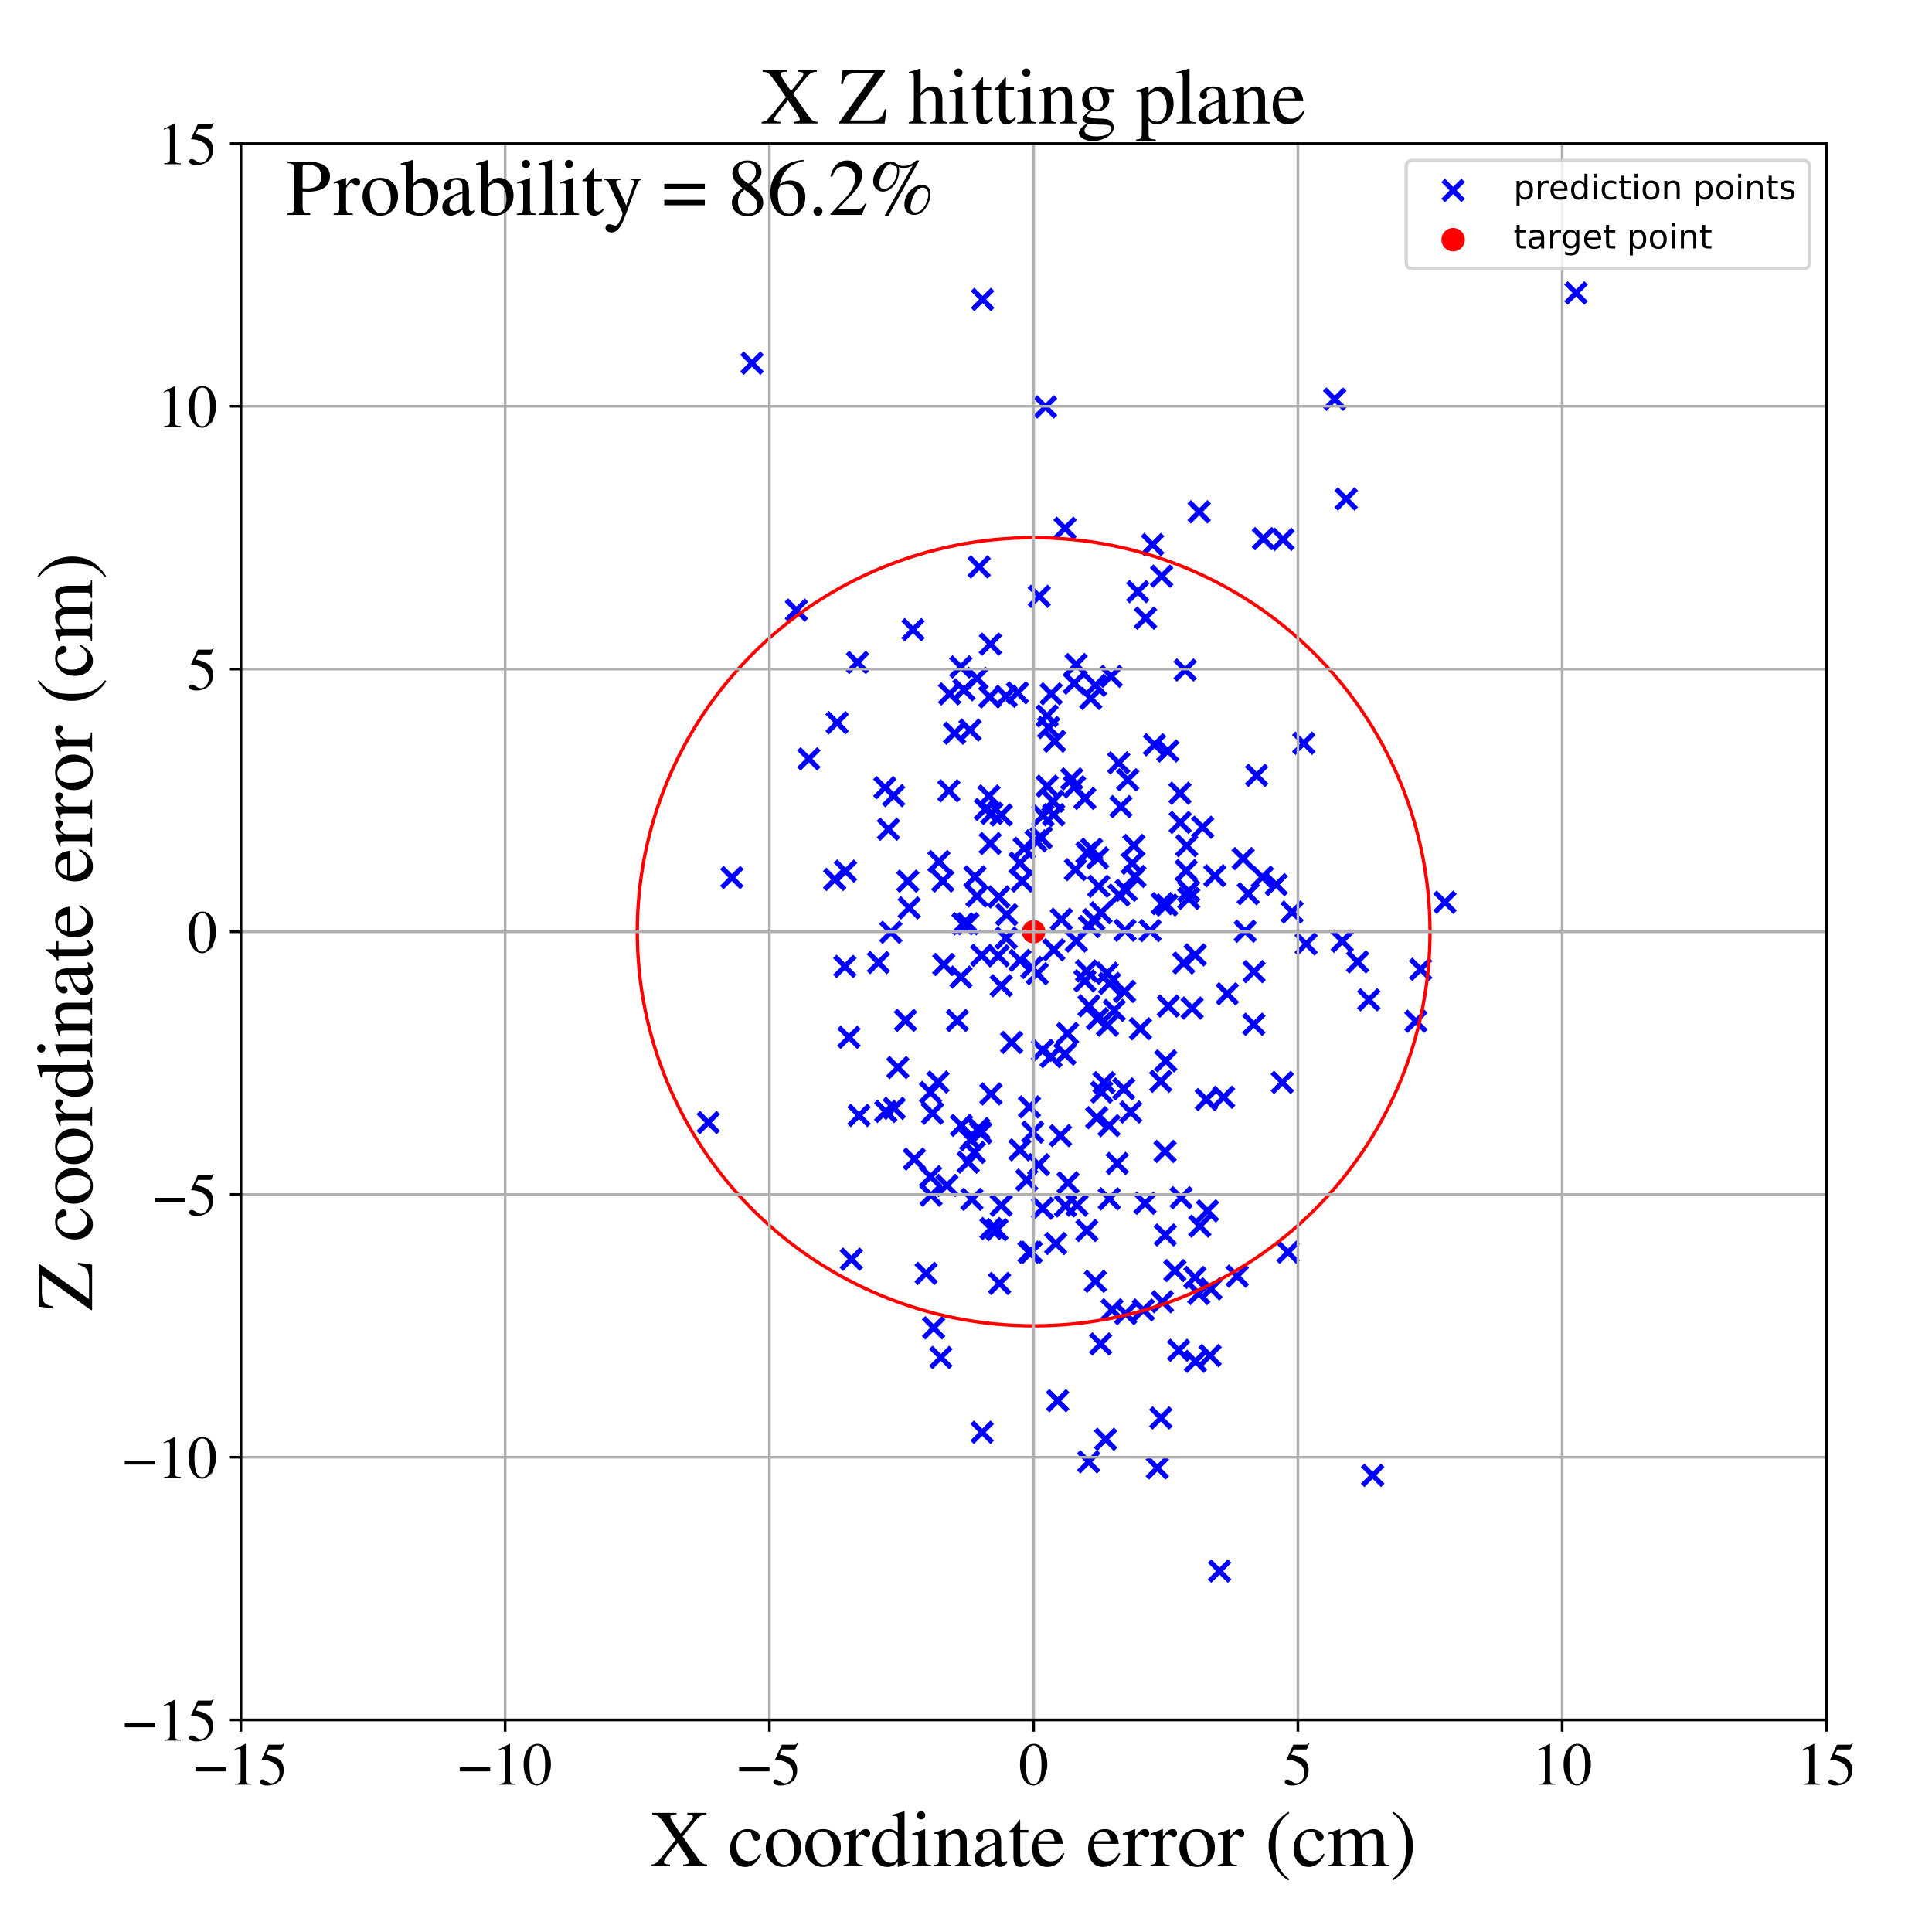 <?xml version="1.0" encoding="utf-8" standalone="no"?>
<!DOCTYPE svg PUBLIC "-//W3C//DTD SVG 1.1//EN"
  "http://www.w3.org/Graphics/SVG/1.1/DTD/svg11.dtd">
<!-- Created with matplotlib (https://matplotlib.org/) -->
<svg height="576pt" version="1.1" viewBox="0 0 576 576" width="576pt" xmlns="http://www.w3.org/2000/svg" xmlns:xlink="http://www.w3.org/1999/xlink">
 <defs>
  <style type="text/css">
*{stroke-linecap:butt;stroke-linejoin:round;}
  </style>
 </defs>
 <g id="figure_1">
  <g id="patch_1">
   <path d="M 0 576 
L 576 576 
L 576 0 
L 0 0 
z
" style="fill:#ffffff;"/>
  </g>
  <g id="axes_1">
   <g id="patch_2">
    <path d="M 71.822 512.784 
L 544.52 512.784 
L 544.52 42.802 
L 71.822 42.802 
z
" style="fill:#ffffff;"/>
   </g>
   <g id="PathCollection_1">
    <defs>
     <path d="M -3 3 
L 3 -3 
M -3 -3 
L 3 3 
" id="m3883f78cc9" style="stroke:#0000ff;stroke-width:1.5;"/>
    </defs>
    <g clip-path="url(#p9496833c8c)">
     <use style="fill:#0000ff;stroke:#0000ff;stroke-width:1.5;" x="335.727" xlink:href="#m3883f78cc9" y="265.429"/>
     <use style="fill:#0000ff;stroke:#0000ff;stroke-width:1.5;" x="263.817" xlink:href="#m3883f78cc9" y="234.827"/>
     <use style="fill:#0000ff;stroke:#0000ff;stroke-width:1.5;" x="328.14" xlink:href="#m3883f78cc9" y="400.69"/>
     <use style="fill:#0000ff;stroke:#0000ff;stroke-width:1.5;" x="291.261" xlink:href="#m3883f78cc9" y="267.14"/>
     <use style="fill:#0000ff;stroke:#0000ff;stroke-width:1.5;" x="309.254" xlink:href="#m3883f78cc9" y="290.291"/>
     <use style="fill:#0000ff;stroke:#0000ff;stroke-width:1.5;" x="330.081" xlink:href="#m3883f78cc9" y="290.157"/>
     <use style="fill:#0000ff;stroke:#0000ff;stroke-width:1.5;" x="224.203" xlink:href="#m3883f78cc9" y="108.279"/>
     <use style="fill:#0000ff;stroke:#0000ff;stroke-width:1.5;" x="371.248" xlink:href="#m3883f78cc9" y="277.636"/>
     <use style="fill:#0000ff;stroke:#0000ff;stroke-width:1.5;" x="280.501" xlink:href="#m3883f78cc9" y="404.714"/>
     <use style="fill:#0000ff;stroke:#0000ff;stroke-width:1.5;" x="340.861" xlink:href="#m3883f78cc9" y="390.549"/>
     <use style="fill:#0000ff;stroke:#0000ff;stroke-width:1.5;" x="315.331" xlink:href="#m3883f78cc9" y="417.616"/>
     <use style="fill:#0000ff;stroke:#0000ff;stroke-width:1.5;" x="372.14" xlink:href="#m3883f78cc9" y="266.454"/>
     <use style="fill:#0000ff;stroke:#0000ff;stroke-width:1.5;" x="312.169" xlink:href="#m3883f78cc9" y="213.434"/>
     <use style="fill:#0000ff;stroke:#0000ff;stroke-width:1.5;" x="313.392" xlink:href="#m3883f78cc9" y="206.852"/>
     <use style="fill:#0000ff;stroke:#0000ff;stroke-width:1.5;" x="330.631" xlink:href="#m3883f78cc9" y="335.597"/>
     <use style="fill:#0000ff;stroke:#0000ff;stroke-width:1.5;" x="357.711" xlink:href="#m3883f78cc9" y="365.566"/>
     <use style="fill:#0000ff;stroke:#0000ff;stroke-width:1.5;" x="356.236" xlink:href="#m3883f78cc9" y="380.854"/>
     <use style="fill:#0000ff;stroke:#0000ff;stroke-width:1.5;" x="328.448" xlink:href="#m3883f78cc9" y="325.61"/>
     <use style="fill:#0000ff;stroke:#0000ff;stroke-width:1.5;" x="374.648" xlink:href="#m3883f78cc9" y="231.162"/>
     <use style="fill:#0000ff;stroke:#0000ff;stroke-width:1.5;" x="295.433" xlink:href="#m3883f78cc9" y="366.277"/>
     <use style="fill:#0000ff;stroke:#0000ff;stroke-width:1.5;" x="324.031" xlink:href="#m3883f78cc9" y="254.256"/>
     <use style="fill:#0000ff;stroke:#0000ff;stroke-width:1.5;" x="324.567" xlink:href="#m3883f78cc9" y="435.824"/>
     <use style="fill:#0000ff;stroke:#0000ff;stroke-width:1.5;" x="352.89" xlink:href="#m3883f78cc9" y="287.096"/>
     <use style="fill:#0000ff;stroke:#0000ff;stroke-width:1.5;" x="281.095" xlink:href="#m3883f78cc9" y="262.673"/>
     <use style="fill:#0000ff;stroke:#0000ff;stroke-width:1.5;" x="327.192" xlink:href="#m3883f78cc9" y="303.714"/>
     <use style="fill:#0000ff;stroke:#0000ff;stroke-width:1.5;" x="317.528" xlink:href="#m3883f78cc9" y="157.493"/>
     <use style="fill:#0000ff;stroke:#0000ff;stroke-width:1.5;" x="310.827" xlink:href="#m3883f78cc9" y="360.235"/>
     <use style="fill:#0000ff;stroke:#0000ff;stroke-width:1.5;" x="401.357" xlink:href="#m3883f78cc9" y="148.762"/>
     <use style="fill:#0000ff;stroke:#0000ff;stroke-width:1.5;" x="253.101" xlink:href="#m3883f78cc9" y="309.256"/>
     <use style="fill:#0000ff;stroke:#0000ff;stroke-width:1.5;" x="294.854" xlink:href="#m3883f78cc9" y="237.312"/>
     <use style="fill:#0000ff;stroke:#0000ff;stroke-width:1.5;" x="300.118" xlink:href="#m3883f78cc9" y="272.682"/>
     <use style="fill:#0000ff;stroke:#0000ff;stroke-width:1.5;" x="430.801" xlink:href="#m3883f78cc9" y="268.99"/>
     <use style="fill:#0000ff;stroke:#0000ff;stroke-width:1.5;" x="350.289" xlink:href="#m3883f78cc9" y="378.806"/>
     <use style="fill:#0000ff;stroke:#0000ff;stroke-width:1.5;" x="357.513" xlink:href="#m3883f78cc9" y="152.59"/>
     <use style="fill:#0000ff;stroke:#0000ff;stroke-width:1.5;" x="292.823" xlink:href="#m3883f78cc9" y="427.019"/>
     <use style="fill:#0000ff;stroke:#0000ff;stroke-width:1.5;" x="365.902" xlink:href="#m3883f78cc9" y="296.285"/>
     <use style="fill:#0000ff;stroke:#0000ff;stroke-width:1.5;" x="404.758" xlink:href="#m3883f78cc9" y="286.771"/>
     <use style="fill:#0000ff;stroke:#0000ff;stroke-width:1.5;" x="312.189" xlink:href="#m3883f78cc9" y="234.378"/>
     <use style="fill:#0000ff;stroke:#0000ff;stroke-width:1.5;" x="298.498" xlink:href="#m3883f78cc9" y="242.964"/>
     <use style="fill:#0000ff;stroke:#0000ff;stroke-width:1.5;" x="241.152" xlink:href="#m3883f78cc9" y="226.243"/>
     <use style="fill:#0000ff;stroke:#0000ff;stroke-width:1.5;" x="347.414" xlink:href="#m3883f78cc9" y="368.187"/>
     <use style="fill:#0000ff;stroke:#0000ff;stroke-width:1.5;" x="255.646" xlink:href="#m3883f78cc9" y="197.494"/>
     <use style="fill:#0000ff;stroke:#0000ff;stroke-width:1.5;" x="291.272" xlink:href="#m3883f78cc9" y="202.235"/>
     <use style="fill:#0000ff;stroke:#0000ff;stroke-width:1.5;" x="348.318" xlink:href="#m3883f78cc9" y="299.946"/>
     <use style="fill:#0000ff;stroke:#0000ff;stroke-width:1.5;" x="325.428" xlink:href="#m3883f78cc9" y="253.187"/>
     <use style="fill:#0000ff;stroke:#0000ff;stroke-width:1.5;" x="331.537" xlink:href="#m3883f78cc9" y="390.481"/>
     <use style="fill:#0000ff;stroke:#0000ff;stroke-width:1.5;" x="307.601" xlink:href="#m3883f78cc9" y="288.45"/>
     <use style="fill:#0000ff;stroke:#0000ff;stroke-width:1.5;" x="285.416" xlink:href="#m3883f78cc9" y="304.241"/>
     <use style="fill:#0000ff;stroke:#0000ff;stroke-width:1.5;" x="339.223" xlink:href="#m3883f78cc9" y="176.379"/>
     <use style="fill:#0000ff;stroke:#0000ff;stroke-width:1.5;" x="290.672" xlink:href="#m3883f78cc9" y="261.408"/>
     <use style="fill:#0000ff;stroke:#0000ff;stroke-width:1.5;" x="351.864" xlink:href="#m3883f78cc9" y="245.202"/>
     <use style="fill:#0000ff;stroke:#0000ff;stroke-width:1.5;" x="277.578" xlink:href="#m3883f78cc9" y="356.338"/>
     <use style="fill:#0000ff;stroke:#0000ff;stroke-width:1.5;" x="312.63" xlink:href="#m3883f78cc9" y="216.91"/>
     <use style="fill:#0000ff;stroke:#0000ff;stroke-width:1.5;" x="317.494" xlink:href="#m3883f78cc9" y="314.282"/>
     <use style="fill:#0000ff;stroke:#0000ff;stroke-width:1.5;" x="376.344" xlink:href="#m3883f78cc9" y="261.505"/>
     <use style="fill:#0000ff;stroke:#0000ff;stroke-width:1.5;" x="325.205" xlink:href="#m3883f78cc9" y="208.243"/>
     <use style="fill:#0000ff;stroke:#0000ff;stroke-width:1.5;" x="307.458" xlink:href="#m3883f78cc9" y="373.328"/>
     <use style="fill:#0000ff;stroke:#0000ff;stroke-width:1.5;" x="256.103" xlink:href="#m3883f78cc9" y="332.554"/>
     <use style="fill:#0000ff;stroke:#0000ff;stroke-width:1.5;" x="373.812" xlink:href="#m3883f78cc9" y="305.374"/>
     <use style="fill:#0000ff;stroke:#0000ff;stroke-width:1.5;" x="318.404" xlink:href="#m3883f78cc9" y="352.642"/>
     <use style="fill:#0000ff;stroke:#0000ff;stroke-width:1.5;" x="353.34" xlink:href="#m3883f78cc9" y="199.749"/>
     <use style="fill:#0000ff;stroke:#0000ff;stroke-width:1.5;" x="334.179" xlink:href="#m3883f78cc9" y="240.475"/>
     <use style="fill:#0000ff;stroke:#0000ff;stroke-width:1.5;" x="327.566" xlink:href="#m3883f78cc9" y="264.224"/>
     <use style="fill:#0000ff;stroke:#0000ff;stroke-width:1.5;" x="340.005" xlink:href="#m3883f78cc9" y="306.708"/>
     <use style="fill:#0000ff;stroke:#0000ff;stroke-width:1.5;" x="423.543" xlink:href="#m3883f78cc9" y="288.99"/>
     <use style="fill:#0000ff;stroke:#0000ff;stroke-width:1.5;" x="309.654" xlink:href="#m3883f78cc9" y="347.236"/>
     <use style="fill:#0000ff;stroke:#0000ff;stroke-width:1.5;" x="295.269" xlink:href="#m3883f78cc9" y="192.04"/>
     <use style="fill:#0000ff;stroke:#0000ff;stroke-width:1.5;" x="469.871" xlink:href="#m3883f78cc9" y="87.347"/>
     <use style="fill:#0000ff;stroke:#0000ff;stroke-width:1.5;" x="368.864" xlink:href="#m3883f78cc9" y="380.47"/>
     <use style="fill:#0000ff;stroke:#0000ff;stroke-width:1.5;" x="345.041" xlink:href="#m3883f78cc9" y="437.623"/>
     <use style="fill:#0000ff;stroke:#0000ff;stroke-width:1.5;" x="360.781" xlink:href="#m3883f78cc9" y="404.147"/>
     <use style="fill:#0000ff;stroke:#0000ff;stroke-width:1.5;" x="326.977" xlink:href="#m3883f78cc9" y="333.211"/>
     <use style="fill:#0000ff;stroke:#0000ff;stroke-width:1.5;" x="346.499" xlink:href="#m3883f78cc9" y="269.411"/>
     <use style="fill:#0000ff;stroke:#0000ff;stroke-width:1.5;" x="297.625" xlink:href="#m3883f78cc9" y="284.967"/>
     <use style="fill:#0000ff;stroke:#0000ff;stroke-width:1.5;" x="388.705" xlink:href="#m3883f78cc9" y="221.589"/>
     <use style="fill:#0000ff;stroke:#0000ff;stroke-width:1.5;" x="324.655" xlink:href="#m3883f78cc9" y="299.856"/>
     <use style="fill:#0000ff;stroke:#0000ff;stroke-width:1.5;" x="320.613" xlink:href="#m3883f78cc9" y="259.272"/>
     <use style="fill:#0000ff;stroke:#0000ff;stroke-width:1.5;" x="282.324" xlink:href="#m3883f78cc9" y="353.426"/>
     <use style="fill:#0000ff;stroke:#0000ff;stroke-width:1.5;" x="249.582" xlink:href="#m3883f78cc9" y="215.463"/>
     <use style="fill:#0000ff;stroke:#0000ff;stroke-width:1.5;" x="298.496" xlink:href="#m3883f78cc9" y="359.345"/>
     <use style="fill:#0000ff;stroke:#0000ff;stroke-width:1.5;" x="313.347" xlink:href="#m3883f78cc9" y="315.025"/>
     <use style="fill:#0000ff;stroke:#0000ff;stroke-width:1.5;" x="320.824" xlink:href="#m3883f78cc9" y="198.132"/>
     <use style="fill:#0000ff;stroke:#0000ff;stroke-width:1.5;" x="270.658" xlink:href="#m3883f78cc9" y="262.706"/>
     <use style="fill:#0000ff;stroke:#0000ff;stroke-width:1.5;" x="293.759" xlink:href="#m3883f78cc9" y="241.311"/>
     <use style="fill:#0000ff;stroke:#0000ff;stroke-width:1.5;" x="320.267" xlink:href="#m3883f78cc9" y="203.691"/>
     <use style="fill:#0000ff;stroke:#0000ff;stroke-width:1.5;" x="353.654" xlink:href="#m3883f78cc9" y="259.566"/>
     <use style="fill:#0000ff;stroke:#0000ff;stroke-width:1.5;" x="842.273" xlink:href="#m3883f78cc9" y="193.902"/>
     <use style="fill:#0000ff;stroke:#0000ff;stroke-width:1.5;" x="252.083" xlink:href="#m3883f78cc9" y="259.728"/>
     <use style="fill:#0000ff;stroke:#0000ff;stroke-width:1.5;" x="357.405" xlink:href="#m3883f78cc9" y="385.638"/>
     <use style="fill:#0000ff;stroke:#0000ff;stroke-width:1.5;" x="318.279" xlink:href="#m3883f78cc9" y="308.118"/>
     <use style="fill:#0000ff;stroke:#0000ff;stroke-width:1.5;" x="351.799" xlink:href="#m3883f78cc9" y="236.484"/>
     <use style="fill:#0000ff;stroke:#0000ff;stroke-width:1.5;" x="346.091" xlink:href="#m3883f78cc9" y="422.753"/>
     <use style="fill:#0000ff;stroke:#0000ff;stroke-width:1.5;" x="304.103" xlink:href="#m3883f78cc9" y="286.317"/>
     <use style="fill:#0000ff;stroke:#0000ff;stroke-width:1.5;" x="283.105" xlink:href="#m3883f78cc9" y="206.884"/>
     <use style="fill:#0000ff;stroke:#0000ff;stroke-width:1.5;" x="400.186" xlink:href="#m3883f78cc9" y="280.621"/>
     <use style="fill:#0000ff;stroke:#0000ff;stroke-width:1.5;" x="354.391" xlink:href="#m3883f78cc9" y="265.693"/>
     <use style="fill:#0000ff;stroke:#0000ff;stroke-width:1.5;" x="408.096" xlink:href="#m3883f78cc9" y="298.074"/>
     <use style="fill:#0000ff;stroke:#0000ff;stroke-width:1.5;" x="370.632" xlink:href="#m3883f78cc9" y="255.989"/>
     <use style="fill:#0000ff;stroke:#0000ff;stroke-width:1.5;" x="330.71" xlink:href="#m3883f78cc9" y="357.42"/>
     <use style="fill:#0000ff;stroke:#0000ff;stroke-width:1.5;" x="278.014" xlink:href="#m3883f78cc9" y="331.897"/>
     <use style="fill:#0000ff;stroke:#0000ff;stroke-width:1.5;" x="306.908" xlink:href="#m3883f78cc9" y="330.015"/>
     <use style="fill:#0000ff;stroke:#0000ff;stroke-width:1.5;" x="306.784" xlink:href="#m3883f78cc9" y="373.341"/>
     <use style="fill:#0000ff;stroke:#0000ff;stroke-width:1.5;" x="301.599" xlink:href="#m3883f78cc9" y="310.788"/>
     <use style="fill:#0000ff;stroke:#0000ff;stroke-width:1.5;" x="299.985" xlink:href="#m3883f78cc9" y="279.684"/>
     <use style="fill:#0000ff;stroke:#0000ff;stroke-width:1.5;" x="376.663" xlink:href="#m3883f78cc9" y="160.588"/>
     <use style="fill:#0000ff;stroke:#0000ff;stroke-width:1.5;" x="288.56" xlink:href="#m3883f78cc9" y="275.397"/>
     <use style="fill:#0000ff;stroke:#0000ff;stroke-width:1.5;" x="269.954" xlink:href="#m3883f78cc9" y="304.216"/>
     <use style="fill:#0000ff;stroke:#0000ff;stroke-width:1.5;" x="251.89" xlink:href="#m3883f78cc9" y="288.124"/>
     <use style="fill:#0000ff;stroke:#0000ff;stroke-width:1.5;" x="389.415" xlink:href="#m3883f78cc9" y="281.424"/>
     <use style="fill:#0000ff;stroke:#0000ff;stroke-width:1.5;" x="321.105" xlink:href="#m3883f78cc9" y="359.308"/>
     <use style="fill:#0000ff;stroke:#0000ff;stroke-width:1.5;" x="295.686" xlink:href="#m3883f78cc9" y="242.508"/>
     <use style="fill:#0000ff;stroke:#0000ff;stroke-width:1.5;" x="320.884" xlink:href="#m3883f78cc9" y="280.559"/>
     <use style="fill:#0000ff;stroke:#0000ff;stroke-width:1.5;" x="314.416" xlink:href="#m3883f78cc9" y="220.994"/>
     <use style="fill:#0000ff;stroke:#0000ff;stroke-width:1.5;" x="337.106" xlink:href="#m3883f78cc9" y="331.547"/>
     <use style="fill:#0000ff;stroke:#0000ff;stroke-width:1.5;" x="354.412" xlink:href="#m3883f78cc9" y="267.861"/>
     <use style="fill:#0000ff;stroke:#0000ff;stroke-width:1.5;" x="272.608" xlink:href="#m3883f78cc9" y="345.57"/>
     <use style="fill:#0000ff;stroke:#0000ff;stroke-width:1.5;" x="281.373" xlink:href="#m3883f78cc9" y="287.534"/>
     <use style="fill:#0000ff;stroke:#0000ff;stroke-width:1.5;" x="292.407" xlink:href="#m3883f78cc9" y="337.749"/>
     <use style="fill:#0000ff;stroke:#0000ff;stroke-width:1.5;" x="347.348" xlink:href="#m3883f78cc9" y="343.284"/>
     <use style="fill:#0000ff;stroke:#0000ff;stroke-width:1.5;" x="333.541" xlink:href="#m3883f78cc9" y="227.435"/>
     <use style="fill:#0000ff;stroke:#0000ff;stroke-width:1.5;" x="341.528" xlink:href="#m3883f78cc9" y="184.281"/>
     <use style="fill:#0000ff;stroke:#0000ff;stroke-width:1.5;" x="330.181" xlink:href="#m3883f78cc9" y="305.641"/>
     <use style="fill:#0000ff;stroke:#0000ff;stroke-width:1.5;" x="295.071" xlink:href="#m3883f78cc9" y="207.794"/>
     <use style="fill:#0000ff;stroke:#0000ff;stroke-width:1.5;" x="337.556" xlink:href="#m3883f78cc9" y="257.392"/>
     <use style="fill:#0000ff;stroke:#0000ff;stroke-width:1.5;" x="298.008" xlink:href="#m3883f78cc9" y="382.646"/>
     <use style="fill:#0000ff;stroke:#0000ff;stroke-width:1.5;" x="329.607" xlink:href="#m3883f78cc9" y="429.11"/>
     <use style="fill:#0000ff;stroke:#0000ff;stroke-width:1.5;" x="409.248" xlink:href="#m3883f78cc9" y="439.851"/>
     <use style="fill:#0000ff;stroke:#0000ff;stroke-width:1.5;" x="351.417" xlink:href="#m3883f78cc9" y="402.581"/>
     <use style="fill:#0000ff;stroke:#0000ff;stroke-width:1.5;" x="297.228" xlink:href="#m3883f78cc9" y="366.595"/>
     <use style="fill:#0000ff;stroke:#0000ff;stroke-width:1.5;" x="279.657" xlink:href="#m3883f78cc9" y="322.593"/>
     <use style="fill:#0000ff;stroke:#0000ff;stroke-width:1.5;" x="310.934" xlink:href="#m3883f78cc9" y="243.146"/>
     <use style="fill:#0000ff;stroke:#0000ff;stroke-width:1.5;" x="264.883" xlink:href="#m3883f78cc9" y="247.223"/>
     <use style="fill:#0000ff;stroke:#0000ff;stroke-width:1.5;" x="299.945" xlink:href="#m3883f78cc9" y="207.587"/>
     <use style="fill:#0000ff;stroke:#0000ff;stroke-width:1.5;" x="278.351" xlink:href="#m3883f78cc9" y="395.876"/>
     <use style="fill:#0000ff;stroke:#0000ff;stroke-width:1.5;" x="297.773" xlink:href="#m3883f78cc9" y="267.406"/>
     <use style="fill:#0000ff;stroke:#0000ff;stroke-width:1.5;" x="292.949" xlink:href="#m3883f78cc9" y="89.291"/>
     <use style="fill:#0000ff;stroke:#0000ff;stroke-width:1.5;" x="331.276" xlink:href="#m3883f78cc9" y="201.653"/>
     <use style="fill:#0000ff;stroke:#0000ff;stroke-width:1.5;" x="422.12" xlink:href="#m3883f78cc9" y="304.471"/>
     <use style="fill:#0000ff;stroke:#0000ff;stroke-width:1.5;" x="385.229" xlink:href="#m3883f78cc9" y="271.916"/>
     <use style="fill:#0000ff;stroke:#0000ff;stroke-width:1.5;" x="295.431" xlink:href="#m3883f78cc9" y="326.144"/>
     <use style="fill:#0000ff;stroke:#0000ff;stroke-width:1.5;" x="266.602" xlink:href="#m3883f78cc9" y="330.43"/>
     <use style="fill:#0000ff;stroke:#0000ff;stroke-width:1.5;" x="338.037" xlink:href="#m3883f78cc9" y="252.065"/>
     <use style="fill:#0000ff;stroke:#0000ff;stroke-width:1.5;" x="333.088" xlink:href="#m3883f78cc9" y="346.858"/>
     <use style="fill:#0000ff;stroke:#0000ff;stroke-width:1.5;" x="382.311" xlink:href="#m3883f78cc9" y="322.707"/>
     <use style="fill:#0000ff;stroke:#0000ff;stroke-width:1.5;" x="253.811" xlink:href="#m3883f78cc9" y="375.409"/>
     <use style="fill:#0000ff;stroke:#0000ff;stroke-width:1.5;" x="310.428" xlink:href="#m3883f78cc9" y="249.758"/>
     <use style="fill:#0000ff;stroke:#0000ff;stroke-width:1.5;" x="313.905" xlink:href="#m3883f78cc9" y="238.881"/>
     <use style="fill:#0000ff;stroke:#0000ff;stroke-width:1.5;" x="295.211" xlink:href="#m3883f78cc9" y="251.486"/>
     <use style="fill:#0000ff;stroke:#0000ff;stroke-width:1.5;" x="286.625" xlink:href="#m3883f78cc9" y="335.529"/>
     <use style="fill:#0000ff;stroke:#0000ff;stroke-width:1.5;" x="323.438" xlink:href="#m3883f78cc9" y="238.04"/>
     <use style="fill:#0000ff;stroke:#0000ff;stroke-width:1.5;" x="335.406" xlink:href="#m3883f78cc9" y="277.362"/>
     <use style="fill:#0000ff;stroke:#0000ff;stroke-width:1.5;" x="307.901" xlink:href="#m3883f78cc9" y="337.545"/>
     <use style="fill:#0000ff;stroke:#0000ff;stroke-width:1.5;" x="287.095" xlink:href="#m3883f78cc9" y="275.421"/>
     <use style="fill:#0000ff;stroke:#0000ff;stroke-width:1.5;" x="267.693" xlink:href="#m3883f78cc9" y="318.261"/>
     <use style="fill:#0000ff;stroke:#0000ff;stroke-width:1.5;" x="343.637" xlink:href="#m3883f78cc9" y="162.346"/>
     <use style="fill:#0000ff;stroke:#0000ff;stroke-width:1.5;" x="364.804" xlink:href="#m3883f78cc9" y="327.13"/>
     <use style="fill:#0000ff;stroke:#0000ff;stroke-width:1.5;" x="271.058" xlink:href="#m3883f78cc9" y="270.68"/>
     <use style="fill:#0000ff;stroke:#0000ff;stroke-width:1.5;" x="359.993" xlink:href="#m3883f78cc9" y="361.013"/>
     <use style="fill:#0000ff;stroke:#0000ff;stroke-width:1.5;" x="383.999" xlink:href="#m3883f78cc9" y="373.334"/>
     <use style="fill:#0000ff;stroke:#0000ff;stroke-width:1.5;" x="359.643" xlink:href="#m3883f78cc9" y="327.803"/>
     <use style="fill:#0000ff;stroke:#0000ff;stroke-width:1.5;" x="344.184" xlink:href="#m3883f78cc9" y="222.036"/>
     <use style="fill:#0000ff;stroke:#0000ff;stroke-width:1.5;" x="549.883" xlink:href="#m3883f78cc9" y="175.662"/>
     <use style="fill:#0000ff;stroke:#0000ff;stroke-width:1.5;" x="330.78" xlink:href="#m3883f78cc9" y="293.183"/>
     <use style="fill:#0000ff;stroke:#0000ff;stroke-width:1.5;" x="277.427" xlink:href="#m3883f78cc9" y="350.822"/>
     <use style="fill:#0000ff;stroke:#0000ff;stroke-width:1.5;" x="346.045" xlink:href="#m3883f78cc9" y="322.365"/>
     <use style="fill:#0000ff;stroke:#0000ff;stroke-width:1.5;" x="323.945" xlink:href="#m3883f78cc9" y="289.477"/>
     <use style="fill:#0000ff;stroke:#0000ff;stroke-width:1.5;" x="356.341" xlink:href="#m3883f78cc9" y="284.691"/>
     <use style="fill:#0000ff;stroke:#0000ff;stroke-width:1.5;" x="347.555" xlink:href="#m3883f78cc9" y="316.288"/>
     <use style="fill:#0000ff;stroke:#0000ff;stroke-width:1.5;" x="333.618" xlink:href="#m3883f78cc9" y="266.846"/>
     <use style="fill:#0000ff;stroke:#0000ff;stroke-width:1.5;" x="304.069" xlink:href="#m3883f78cc9" y="342.816"/>
     <use style="fill:#0000ff;stroke:#0000ff;stroke-width:1.5;" x="335.021" xlink:href="#m3883f78cc9" y="324.633"/>
     <use style="fill:#0000ff;stroke:#0000ff;stroke-width:1.5;" x="306.117" xlink:href="#m3883f78cc9" y="351.815"/>
     <use style="fill:#0000ff;stroke:#0000ff;stroke-width:1.5;" x="328.259" xlink:href="#m3883f78cc9" y="272.113"/>
     <use style="fill:#0000ff;stroke:#0000ff;stroke-width:1.5;" x="211.16" xlink:href="#m3883f78cc9" y="334.668"/>
     <use style="fill:#0000ff;stroke:#0000ff;stroke-width:1.5;" x="314.193" xlink:href="#m3883f78cc9" y="283.182"/>
     <use style="fill:#0000ff;stroke:#0000ff;stroke-width:1.5;" x="286.452" xlink:href="#m3883f78cc9" y="198.832"/>
     <use style="fill:#0000ff;stroke:#0000ff;stroke-width:1.5;" x="363.602" xlink:href="#m3883f78cc9" y="468.401"/>
     <use style="fill:#0000ff;stroke:#0000ff;stroke-width:1.5;" x="266.426" xlink:href="#m3883f78cc9" y="237.212"/>
     <use style="fill:#0000ff;stroke:#0000ff;stroke-width:1.5;" x="276.106" xlink:href="#m3883f78cc9" y="379.635"/>
     <use style="fill:#0000ff;stroke:#0000ff;stroke-width:1.5;" x="279.939" xlink:href="#m3883f78cc9" y="256.861"/>
     <use style="fill:#0000ff;stroke:#0000ff;stroke-width:1.5;" x="319.523" xlink:href="#m3883f78cc9" y="232.221"/>
     <use style="fill:#0000ff;stroke:#0000ff;stroke-width:1.5;" x="298.488" xlink:href="#m3883f78cc9" y="293.883"/>
     <use style="fill:#0000ff;stroke:#0000ff;stroke-width:1.5;" x="323.432" xlink:href="#m3883f78cc9" y="292.429"/>
     <use style="fill:#0000ff;stroke:#0000ff;stroke-width:1.5;" x="311.704" xlink:href="#m3883f78cc9" y="121.309"/>
     <use style="fill:#0000ff;stroke:#0000ff;stroke-width:1.5;" x="332.193" xlink:href="#m3883f78cc9" y="301.242"/>
     <use style="fill:#0000ff;stroke:#0000ff;stroke-width:1.5;" x="305.345" xlink:href="#m3883f78cc9" y="252.921"/>
     <use style="fill:#0000ff;stroke:#0000ff;stroke-width:1.5;" x="352.143" xlink:href="#m3883f78cc9" y="357.091"/>
     <use style="fill:#0000ff;stroke:#0000ff;stroke-width:1.5;" x="314.125" xlink:href="#m3883f78cc9" y="242.915"/>
     <use style="fill:#0000ff;stroke:#0000ff;stroke-width:1.5;" x="358.575" xlink:href="#m3883f78cc9" y="246.635"/>
     <use style="fill:#0000ff;stroke:#0000ff;stroke-width:1.5;" x="290.465" xlink:href="#m3883f78cc9" y="343.585"/>
     <use style="fill:#0000ff;stroke:#0000ff;stroke-width:1.5;" x="348.154" xlink:href="#m3883f78cc9" y="223.901"/>
     <use style="fill:#0000ff;stroke:#0000ff;stroke-width:1.5;" x="248.861" xlink:href="#m3883f78cc9" y="262.191"/>
     <use style="fill:#0000ff;stroke:#0000ff;stroke-width:1.5;" x="324.028" xlink:href="#m3883f78cc9" y="366.862"/>
     <use style="fill:#0000ff;stroke:#0000ff;stroke-width:1.5;" x="218.199" xlink:href="#m3883f78cc9" y="261.631"/>
     <use style="fill:#0000ff;stroke:#0000ff;stroke-width:1.5;" x="382.526" xlink:href="#m3883f78cc9" y="160.804"/>
     <use style="fill:#0000ff;stroke:#0000ff;stroke-width:1.5;" x="347.85" xlink:href="#m3883f78cc9" y="269.817"/>
     <use style="fill:#0000ff;stroke:#0000ff;stroke-width:1.5;" x="380.478" xlink:href="#m3883f78cc9" y="263.745"/>
     <use style="fill:#0000ff;stroke:#0000ff;stroke-width:1.5;" x="291.929" xlink:href="#m3883f78cc9" y="169.012"/>
     <use style="fill:#0000ff;stroke:#0000ff;stroke-width:1.5;" x="272.2" xlink:href="#m3883f78cc9" y="187.714"/>
     <use style="fill:#0000ff;stroke:#0000ff;stroke-width:1.5;" x="304.749" xlink:href="#m3883f78cc9" y="262.687"/>
     <use style="fill:#0000ff;stroke:#0000ff;stroke-width:1.5;" x="288.664" xlink:href="#m3883f78cc9" y="346.497"/>
     <use style="fill:#0000ff;stroke:#0000ff;stroke-width:1.5;" x="335.577" xlink:href="#m3883f78cc9" y="391.644"/>
     <use style="fill:#0000ff;stroke:#0000ff;stroke-width:1.5;" x="353.798" xlink:href="#m3883f78cc9" y="252.132"/>
     <use style="fill:#0000ff;stroke:#0000ff;stroke-width:1.5;" x="346.557" xlink:href="#m3883f78cc9" y="388.106"/>
     <use style="fill:#0000ff;stroke:#0000ff;stroke-width:1.5;" x="559.257" xlink:href="#m3883f78cc9" y="245.89"/>
     <use style="fill:#0000ff;stroke:#0000ff;stroke-width:1.5;" x="261.898" xlink:href="#m3883f78cc9" y="286.968"/>
     <use style="fill:#0000ff;stroke:#0000ff;stroke-width:1.5;" x="291.719" xlink:href="#m3883f78cc9" y="336.473"/>
     <use style="fill:#0000ff;stroke:#0000ff;stroke-width:1.5;" x="316.425" xlink:href="#m3883f78cc9" y="274.089"/>
     <use style="fill:#0000ff;stroke:#0000ff;stroke-width:1.5;" x="327.247" xlink:href="#m3883f78cc9" y="255.792"/>
     <use style="fill:#0000ff;stroke:#0000ff;stroke-width:1.5;" x="289.419" xlink:href="#m3883f78cc9" y="339.807"/>
     <use style="fill:#0000ff;stroke:#0000ff;stroke-width:1.5;" x="282.893" xlink:href="#m3883f78cc9" y="235.768"/>
     <use style="fill:#0000ff;stroke:#0000ff;stroke-width:1.5;" x="329.157" xlink:href="#m3883f78cc9" y="322.777"/>
     <use style="fill:#0000ff;stroke:#0000ff;stroke-width:1.5;" x="284.602" xlink:href="#m3883f78cc9" y="218.587"/>
     <use style="fill:#0000ff;stroke:#0000ff;stroke-width:1.5;" x="326.582" xlink:href="#m3883f78cc9" y="204.317"/>
     <use style="fill:#0000ff;stroke:#0000ff;stroke-width:1.5;" x="336.204" xlink:href="#m3883f78cc9" y="232.48"/>
     <use style="fill:#0000ff;stroke:#0000ff;stroke-width:1.5;" x="361.048" xlink:href="#m3883f78cc9" y="384.258"/>
     <use style="fill:#0000ff;stroke:#0000ff;stroke-width:1.5;" x="338.374" xlink:href="#m3883f78cc9" y="261.307"/>
     <use style="fill:#0000ff;stroke:#0000ff;stroke-width:1.5;" x="303.346" xlink:href="#m3883f78cc9" y="206.571"/>
     <use style="fill:#0000ff;stroke:#0000ff;stroke-width:1.5;" x="341.377" xlink:href="#m3883f78cc9" y="358.734"/>
     <use style="fill:#0000ff;stroke:#0000ff;stroke-width:1.5;" x="316.163" xlink:href="#m3883f78cc9" y="338.578"/>
     <use style="fill:#0000ff;stroke:#0000ff;stroke-width:1.5;" x="317.659" xlink:href="#m3883f78cc9" y="359.534"/>
     <use style="fill:#0000ff;stroke:#0000ff;stroke-width:1.5;" x="324.817" xlink:href="#m3883f78cc9" y="276.244"/>
     <use style="fill:#0000ff;stroke:#0000ff;stroke-width:1.5;" x="286.506" xlink:href="#m3883f78cc9" y="291.314"/>
     <use style="fill:#0000ff;stroke:#0000ff;stroke-width:1.5;" x="373.88" xlink:href="#m3883f78cc9" y="289.684"/>
     <use style="fill:#0000ff;stroke:#0000ff;stroke-width:1.5;" x="287.371" xlink:href="#m3883f78cc9" y="205.661"/>
     <use style="fill:#0000ff;stroke:#0000ff;stroke-width:1.5;" x="237.435" xlink:href="#m3883f78cc9" y="181.895"/>
     <use style="fill:#0000ff;stroke:#0000ff;stroke-width:1.5;" x="264.08" xlink:href="#m3883f78cc9" y="331.358"/>
     <use style="fill:#0000ff;stroke:#0000ff;stroke-width:1.5;" x="309.847" xlink:href="#m3883f78cc9" y="177.793"/>
     <use style="fill:#0000ff;stroke:#0000ff;stroke-width:1.5;" x="362.182" xlink:href="#m3883f78cc9" y="261.095"/>
     <use style="fill:#0000ff;stroke:#0000ff;stroke-width:1.5;" x="289.2" xlink:href="#m3883f78cc9" y="217.66"/>
     <use style="fill:#0000ff;stroke:#0000ff;stroke-width:1.5;" x="355.415" xlink:href="#m3883f78cc9" y="300.555"/>
     <use style="fill:#0000ff;stroke:#0000ff;stroke-width:1.5;" x="314.743" xlink:href="#m3883f78cc9" y="370.734"/>
     <use style="fill:#0000ff;stroke:#0000ff;stroke-width:1.5;" x="346.329" xlink:href="#m3883f78cc9" y="171.775"/>
     <use style="fill:#0000ff;stroke:#0000ff;stroke-width:1.5;" x="326.575" xlink:href="#m3883f78cc9" y="382.008"/>
     <use style="fill:#0000ff;stroke:#0000ff;stroke-width:1.5;" x="335.276" xlink:href="#m3883f78cc9" y="295.59"/>
     <use style="fill:#0000ff;stroke:#0000ff;stroke-width:1.5;" x="289.759" xlink:href="#m3883f78cc9" y="357.574"/>
     <use style="fill:#0000ff;stroke:#0000ff;stroke-width:1.5;" x="320.35" xlink:href="#m3883f78cc9" y="234.587"/>
     <use style="fill:#0000ff;stroke:#0000ff;stroke-width:1.5;" x="308.877" xlink:href="#m3883f78cc9" y="250.703"/>
     <use style="fill:#0000ff;stroke:#0000ff;stroke-width:1.5;" x="397.936" xlink:href="#m3883f78cc9" y="119.026"/>
     <use style="fill:#0000ff;stroke:#0000ff;stroke-width:1.5;" x="277.416" xlink:href="#m3883f78cc9" y="325.682"/>
     <use style="fill:#0000ff;stroke:#0000ff;stroke-width:1.5;" x="292.673" xlink:href="#m3883f78cc9" y="284.848"/>
     <use style="fill:#0000ff;stroke:#0000ff;stroke-width:1.5;" x="326.111" xlink:href="#m3883f78cc9" y="274.204"/>
     <use style="fill:#0000ff;stroke:#0000ff;stroke-width:1.5;" x="342.906" xlink:href="#m3883f78cc9" y="277.46"/>
     <use style="fill:#0000ff;stroke:#0000ff;stroke-width:1.5;" x="310.813" xlink:href="#m3883f78cc9" y="313.139"/>
     <use style="fill:#0000ff;stroke:#0000ff;stroke-width:1.5;" x="265.602" xlink:href="#m3883f78cc9" y="277.958"/>
     <use style="fill:#0000ff;stroke:#0000ff;stroke-width:1.5;" x="356.402" xlink:href="#m3883f78cc9" y="405.874"/>
     <use style="fill:#0000ff;stroke:#0000ff;stroke-width:1.5;" x="304.08" xlink:href="#m3883f78cc9" y="257.315"/>
    </g>
   </g>
   <g id="PathCollection_2">
    <defs>
     <path d="M 0 3 
C 0.796 3 1.559 2.684 2.121 2.121 
C 2.684 1.559 3 0.796 3 0 
C 3 -0.796 2.684 -1.559 2.121 -2.121 
C 1.559 -2.684 0.796 -3 0 -3 
C -0.796 -3 -1.559 -2.684 -2.121 -2.121 
C -2.684 -1.559 -3 -0.796 -3 0 
C -3 0.796 -2.684 1.559 -2.121 2.121 
C -1.559 2.684 -0.796 3 0 3 
z
" id="m0e4a4086ff" style="stroke:#ff0000;"/>
    </defs>
    <g clip-path="url(#p9496833c8c)">
     <use style="fill:#ff0000;stroke:#ff0000;" x="308.171" xlink:href="#m0e4a4086ff" y="277.793"/>
    </g>
   </g>
   <g id="patch_3">
    <path clip-path="url(#p9496833c8c)" d="M 308.171 395.288 
C 339.511 395.288 369.572 382.908 391.733 360.875 
C 413.894 338.841 426.346 308.953 426.346 277.793 
C 426.346 246.633 413.894 216.745 391.733 194.711 
C 369.572 172.677 339.511 160.297 308.171 160.297 
C 276.831 160.297 246.77 172.677 224.609 194.711 
C 202.448 216.745 189.997 246.633 189.997 277.793 
C 189.997 308.953 202.448 338.841 224.609 360.875 
C 246.77 382.908 276.831 395.288 308.171 395.288 
z
" style="fill:none;stroke:#ff0000;stroke-linejoin:miter;"/>
   </g>
   <g id="matplotlib.axis_1">
    <g id="xtick_1">
     <g id="line2d_1">
      <path clip-path="url(#p9496833c8c)" d="M 71.822 512.784 
L 71.822 42.802 
" style="fill:none;stroke:#b0b0b0;stroke-linecap:square;stroke-width:0.8;"/>
     </g>
     <g id="line2d_2">
      <defs>
       <path d="M 0 0 
L 0 3.5 
" id="m286ab85677" style="stroke:#000000;stroke-width:0.8;"/>
      </defs>
      <g>
       <use style="stroke:#000000;stroke-width:0.8;" x="71.822" xlink:href="#m286ab85677" y="512.784"/>
      </g>
     </g>
     <g id="text_1">
      <!-- −15 -->
      <defs>
       <path d="M 3 22 
L 3 28.594 
L 53.406 28.594 
L 53.406 22 
z
" id="FreeSerif-8722"/>
       <path d="M 18.297 59.297 
Q 16.5 59.297 11.094 57.094 
L 11.094 58.5 
L 29.094 67.594 
L 29.906 67.406 
L 29.906 7.406 
Q 29.906 3.797 31.703 2.688 
Q 33.5 1.594 39.406 1.5 
L 39.406 0 
L 11.797 0 
L 11.797 1.5 
Q 17.406 1.703 19.344 3.141 
Q 21.297 4.594 21.297 9.297 
L 21.297 54.594 
Q 21.297 59.297 18.297 59.297 
z
" id="FreeSerif-49"/>
       <path d="M 35.703 19.406 
Q 35.703 24.703 33.344 28.797 
Q 31 32.906 27.641 35.156 
Q 24.297 37.406 20.141 38.844 
Q 16 40.297 12.953 40.75 
Q 9.906 41.203 7.594 41.203 
Q 6.406 41.203 6.406 42 
Q 6.406 42.297 6.5 42.5 
L 17.406 66.203 
L 38.297 66.203 
Q 39.906 66.203 40.844 66.703 
Q 41.797 67.203 42.906 68.797 
L 43.797 68.094 
L 40 59.203 
Q 39.594 58.297 37.703 58.297 
L 18.094 58.297 
L 13.906 49.797 
Q 28.5 47.203 35.594 41.344 
Q 42.703 35.5 42.703 24.203 
Q 42.703 18.297 40.844 13.688 
Q 39 9.094 36.141 6.297 
Q 33.297 3.5 29.547 1.703 
Q 25.797 -0.094 22.344 -0.75 
Q 18.906 -1.406 15.406 -1.406 
Q 9.797 -1.406 6.5 0.25 
Q 3.203 1.906 3.203 4.797 
Q 3.203 8.5 7.5 8.5 
Q 10.297 8.5 14.75 5.391 
Q 19.203 2.297 21.797 2.297 
Q 27.703 2.297 31.703 7.25 
Q 35.703 12.203 35.703 19.406 
z
" id="FreeSerif-53"/>
      </defs>
      <g transform="translate(57.746 532.077)scale(0.18 -0.18)">
       <use xlink:href="#FreeSerif-8722"/>
       <use x="56.4" xlink:href="#FreeSerif-49"/>
       <use x="106.4" xlink:href="#FreeSerif-53"/>
      </g>
     </g>
    </g>
    <g id="xtick_2">
     <g id="line2d_3">
      <path clip-path="url(#p9496833c8c)" d="M 150.605 512.784 
L 150.605 42.802 
" style="fill:none;stroke:#b0b0b0;stroke-linecap:square;stroke-width:0.8;"/>
     </g>
     <g id="line2d_4">
      <g>
       <use style="stroke:#000000;stroke-width:0.8;" x="150.605" xlink:href="#m286ab85677" y="512.784"/>
      </g>
     </g>
     <g id="text_2">
      <!-- −10 -->
      <defs>
       <path d="M 47.594 17.797 
Q 35.203 -1.406 25 -1.406 
Q 14.797 -1.406 8.594 8.391 
Q 2.406 18.203 2.406 33.594 
Q 2.406 48.094 8.594 57.844 
Q 14.797 67.594 25.406 67.594 
Q 35.203 67.594 41.391 58 
Q 47.594 48.406 47.594 33 
Q 47.594 17.797 35.203 -1.406 
z
M 25.094 65 
Q 12 65 12 32.703 
Q 12 1.203 25 1.203 
Q 38 1.203 38 32.797 
Q 38 48.5 34.703 56.75 
Q 31.406 65 25.094 65 
z
" id="FreeSerif-48"/>
      </defs>
      <g transform="translate(136.529 532.077)scale(0.18 -0.18)">
       <use xlink:href="#FreeSerif-8722"/>
       <use x="56.4" xlink:href="#FreeSerif-49"/>
       <use x="106.4" xlink:href="#FreeSerif-48"/>
      </g>
     </g>
    </g>
    <g id="xtick_3">
     <g id="line2d_5">
      <path clip-path="url(#p9496833c8c)" d="M 229.388 512.784 
L 229.388 42.802 
" style="fill:none;stroke:#b0b0b0;stroke-linecap:square;stroke-width:0.8;"/>
     </g>
     <g id="line2d_6">
      <g>
       <use style="stroke:#000000;stroke-width:0.8;" x="229.388" xlink:href="#m286ab85677" y="512.784"/>
      </g>
     </g>
     <g id="text_3">
      <!-- −5 -->
      <g transform="translate(219.812 532.077)scale(0.18 -0.18)">
       <use xlink:href="#FreeSerif-8722"/>
       <use x="56.4" xlink:href="#FreeSerif-53"/>
      </g>
     </g>
    </g>
    <g id="xtick_4">
     <g id="line2d_7">
      <path clip-path="url(#p9496833c8c)" d="M 308.171 512.784 
L 308.171 42.802 
" style="fill:none;stroke:#b0b0b0;stroke-linecap:square;stroke-width:0.8;"/>
     </g>
     <g id="line2d_8">
      <g>
       <use style="stroke:#000000;stroke-width:0.8;" x="308.171" xlink:href="#m286ab85677" y="512.784"/>
      </g>
     </g>
     <g id="text_4">
      <!-- 0 -->
      <g transform="translate(303.671 532.077)scale(0.18 -0.18)">
       <use xlink:href="#FreeSerif-48"/>
      </g>
     </g>
    </g>
    <g id="xtick_5">
     <g id="line2d_9">
      <path clip-path="url(#p9496833c8c)" d="M 386.954 512.784 
L 386.954 42.802 
" style="fill:none;stroke:#b0b0b0;stroke-linecap:square;stroke-width:0.8;"/>
     </g>
     <g id="line2d_10">
      <g>
       <use style="stroke:#000000;stroke-width:0.8;" x="386.954" xlink:href="#m286ab85677" y="512.784"/>
      </g>
     </g>
     <g id="text_5">
      <!-- 5 -->
      <g transform="translate(382.454 532.077)scale(0.18 -0.18)">
       <use xlink:href="#FreeSerif-53"/>
      </g>
     </g>
    </g>
    <g id="xtick_6">
     <g id="line2d_11">
      <path clip-path="url(#p9496833c8c)" d="M 465.737 512.784 
L 465.737 42.802 
" style="fill:none;stroke:#b0b0b0;stroke-linecap:square;stroke-width:0.8;"/>
     </g>
     <g id="line2d_12">
      <g>
       <use style="stroke:#000000;stroke-width:0.8;" x="465.737" xlink:href="#m286ab85677" y="512.784"/>
      </g>
     </g>
     <g id="text_6">
      <!-- 10 -->
      <g transform="translate(456.737 532.077)scale(0.18 -0.18)">
       <use xlink:href="#FreeSerif-49"/>
       <use x="50" xlink:href="#FreeSerif-48"/>
      </g>
     </g>
    </g>
    <g id="xtick_7">
     <g id="line2d_13">
      <path clip-path="url(#p9496833c8c)" d="M 544.52 512.784 
L 544.52 42.802 
" style="fill:none;stroke:#b0b0b0;stroke-linecap:square;stroke-width:0.8;"/>
     </g>
     <g id="line2d_14">
      <g>
       <use style="stroke:#000000;stroke-width:0.8;" x="544.52" xlink:href="#m286ab85677" y="512.784"/>
      </g>
     </g>
     <g id="text_7">
      <!-- 15 -->
      <g transform="translate(535.52 532.077)scale(0.18 -0.18)">
       <use xlink:href="#FreeSerif-49"/>
       <use x="50" xlink:href="#FreeSerif-53"/>
      </g>
     </g>
    </g>
    <g id="text_8">
     <!-- X coordinate error (cm) -->
     <defs>
      <path d="M 69.594 66.203 
L 69.594 64.297 
Q 64.703 64 62.047 62.344 
Q 59.406 60.703 54.703 54.906 
L 40.094 36.703 
L 59.297 9.297 
Q 62.297 5 64.297 3.703 
Q 66.297 2.406 70.406 1.906 
L 70.406 0 
L 40.703 0 
L 40.703 1.906 
Q 44.797 2.297 46.594 2.938 
Q 48.406 3.594 48.406 5 
Q 48.406 7.203 43.297 14.797 
L 33.797 28.797 
L 21.906 14 
Q 16.703 7.5 16.703 5.406 
Q 16.703 3.703 18.297 2.953 
Q 19.906 2.203 24.297 1.906 
L 24.297 0 
L 1 0 
L 1 1.906 
Q 4.906 2.203 7 3.797 
Q 9.094 5.406 15.5 13.297 
L 31.203 32.594 
L 20.297 48.594 
Q 13.297 58.906 10.25 61.5 
Q 7.203 64.094 2.203 64.297 
L 2.203 66.203 
L 32.406 66.203 
L 32.406 64.297 
L 29.594 64.203 
Q 24.797 64.094 24.797 61.297 
Q 24.797 58.094 33.297 46.297 
L 37.5 40.406 
L 48.797 54.203 
Q 52.797 59.203 52.797 61.094 
Q 52.797 62.797 51.344 63.438 
Q 49.906 64.094 45.797 64.297 
L 45.797 66.203 
z
" id="FreeSerif-88"/>
      <path id="FreeSerif-32"/>
      <path d="M 2.5 21.297 
Q 2.5 32.406 9.047 39.203 
Q 15.594 46 24.406 46 
Q 30.703 46 35.25 42.953 
Q 39.797 39.906 39.797 35.703 
Q 39.797 34 38.391 32.75 
Q 37 31.5 35 31.5 
Q 31.594 31.5 30.297 36.094 
L 29.703 38.297 
Q 28.906 41.094 27.703 42.094 
Q 26.5 43.094 23.797 43.094 
Q 17.703 43.094 13.953 38.25 
Q 10.203 33.406 10.203 25.703 
Q 10.203 17.094 14.547 11.641 
Q 18.906 6.203 25.703 6.203 
Q 30 6.203 33.094 8.25 
Q 36.203 10.297 39.797 15.594 
L 41.203 14.703 
Q 40.203 12.703 39.453 11.391 
Q 38.703 10.094 36.75 7.5 
Q 34.797 4.906 32.891 3.297 
Q 31 1.703 27.891 0.344 
Q 24.797 -1 21.5 -1 
Q 13.203 -1 7.844 5.25 
Q 2.5 11.5 2.5 21.297 
z
" id="FreeSerif-99"/>
      <path d="M 24.594 46 
Q 34.203 46 40.391 39.594 
Q 46.594 33.203 46.594 23.406 
Q 46.594 13 40.188 6 
Q 33.797 -1 24.391 -1 
Q 15 -1 8.75 5.75 
Q 2.5 12.5 2.5 22.594 
Q 2.5 32.906 8.641 39.453 
Q 14.797 46 24.594 46 
z
M 11.5 27.5 
Q 11.5 16.797 15.391 9.297 
Q 19.297 1.797 25.594 1.797 
Q 31.203 1.797 34.391 6.594 
Q 37.594 11.406 37.594 19.906 
Q 37.594 30.203 33.594 36.703 
Q 29.594 43.203 23.297 43.203 
Q 18 43.203 14.75 38.891 
Q 11.5 34.594 11.5 27.5 
z
" id="FreeSerif-111"/>
      <path d="M 30.094 36.203 
Q 28.594 36.203 26.391 37.953 
Q 24.203 39.703 23.5 39.703 
Q 21.5 39.703 19 36.797 
Q 16.5 33.906 16.5 31.5 
L 16.5 9 
Q 16.5 4.703 18.203 3.203 
Q 19.906 1.703 25 1.5 
L 25 0 
L 1 0 
L 1 1.5 
Q 5.797 2.406 6.938 3.5 
Q 8.094 4.594 8.094 8.406 
L 8.094 33.406 
Q 8.094 36.703 7.344 38.047 
Q 6.594 39.406 4.703 39.406 
Q 3.094 39.406 1.203 39 
L 1.203 40.594 
Q 9.203 43.203 16 46 
L 16.5 45.797 
L 16.5 36.594 
Q 20.203 41.906 22.797 43.953 
Q 25.406 46 28.5 46 
Q 31.094 46 32.547 44.594 
Q 34 43.203 34 40.703 
Q 34 38.594 32.953 37.391 
Q 31.906 36.203 30.094 36.203 
z
" id="FreeSerif-114"/>
      <path d="M 34.203 -1 
L 33.797 -0.703 
L 33.797 5.703 
Q 29 -1 21 -1 
Q 12.703 -1 7.594 4.953 
Q 2.5 10.906 2.5 20.5 
Q 2.5 31.094 8.594 38.547 
Q 14.703 46 23.297 46 
Q 28.703 46 33.797 41.703 
L 33.797 57.297 
Q 33.797 60.406 32.891 61.406 
Q 32 62.406 29.203 62.406 
Q 27.797 62.406 27 62.297 
L 27 63.906 
Q 36.094 66.297 41.703 68.297 
L 42.203 68.094 
L 42.203 11.406 
Q 42.203 7.906 43.047 6.797 
Q 43.906 5.703 46.594 5.703 
Q 47.094 5.703 48.906 5.797 
L 48.906 4.203 
z
M 24.906 4.203 
Q 28.703 4.203 31.25 6.344 
Q 33.797 8.5 33.797 10.203 
L 33.797 33.203 
Q 33.797 37.203 30.688 40.203 
Q 27.594 43.203 23.594 43.203 
Q 17.906 43.203 14.5 38.094 
Q 11.094 33 11.094 24.5 
Q 11.094 15.297 14.891 9.75 
Q 18.703 4.203 24.906 4.203 
z
" id="FreeSerif-100"/>
      <path d="M 6.203 39.297 
Q 4 39.297 2 39 
L 2 40.5 
Q 9 42.5 17.5 46 
L 17.906 45.703 
L 17.906 10.203 
Q 17.906 4.797 19.156 3.344 
Q 20.406 1.906 25.297 1.5 
L 25.297 0 
L 1.594 0 
L 1.594 1.5 
Q 6.797 1.797 8.141 3.297 
Q 9.5 4.797 9.5 10.203 
L 9.5 33.406 
Q 9.5 36.703 8.75 38 
Q 8 39.297 6.203 39.297 
z
M 12.797 68.297 
Q 15 68.297 16.5 66.797 
Q 18 65.297 18 63.203 
Q 18 61 16.5 59.547 
Q 15 58.094 12.797 58.094 
Q 10.703 58.094 9.25 59.594 
Q 7.797 61.094 7.797 63.188 
Q 7.797 65.297 9.297 66.797 
Q 10.797 68.297 12.797 68.297 
z
" id="FreeSerif-105"/>
      <path d="M 1 39.797 
L 1 41.5 
Q 8.406 43.703 14.797 46 
L 15.5 45.797 
L 15.5 37.906 
Q 20.594 42.703 23.547 44.344 
Q 26.5 46 30 46 
Q 35.5 46 38.641 42.047 
Q 41.797 38.094 41.797 31 
L 41.797 8.094 
Q 41.797 4.406 43 3.156 
Q 44.203 1.906 47.906 1.5 
L 47.906 0 
L 27.094 0 
L 27.094 1.5 
Q 30.906 1.797 32.156 3.5 
Q 33.406 5.203 33.406 9.906 
L 33.406 30.797 
Q 33.406 40.5 26.094 40.5 
Q 23.594 40.5 21.5 39.344 
Q 19.406 38.203 15.797 34.797 
L 15.797 6.703 
Q 15.797 4 17.188 2.891 
Q 18.594 1.797 22.406 1.5 
L 22.406 0 
L 1.203 0 
L 1.203 1.5 
Q 5 1.797 6.203 3.25 
Q 7.406 4.703 7.406 9 
L 7.406 33.797 
Q 7.406 37.5 6.594 38.844 
Q 5.797 40.203 3.703 40.203 
Q 1.797 40.203 1 39.797 
z
" id="FreeSerif-110"/>
      <path d="M 2.5 9.703 
Q 2.5 11.5 2.891 13.047 
Q 3.297 14.594 4.297 15.938 
Q 5.297 17.297 6.188 18.391 
Q 7.094 19.5 8.891 20.641 
Q 10.703 21.797 11.891 22.547 
Q 13.094 23.297 15.547 24.344 
Q 18 25.406 19.297 25.953 
Q 20.594 26.5 23.391 27.594 
Q 26.203 28.703 27.5 29.203 
L 27.5 35.297 
Q 27.5 43.594 19.906 43.594 
Q 16.906 43.594 14.797 42.141 
Q 12.703 40.703 12.703 38.703 
Q 12.703 37.906 12.953 36.5 
Q 13.203 35.094 13.203 34.703 
Q 13.203 33 11.844 31.75 
Q 10.5 30.5 8.703 30.5 
Q 7 30.5 5.703 31.797 
Q 4.406 33.094 4.406 34.797 
Q 4.406 39.5 9.25 42.75 
Q 14.094 46 21.203 46 
Q 29.406 46 32.5 42.047 
Q 35.594 38.094 35.594 30 
L 35.594 10.5 
Q 35.594 7.203 36.25 5.953 
Q 36.906 4.703 38.594 4.703 
Q 40.703 4.703 43 6.594 
L 43 4 
Q 40.406 1.094 38.453 0.047 
Q 36.5 -1 34 -1 
Q 30.906 -1 29.453 0.703 
Q 28 2.406 27.594 6.297 
Q 19 -1 13 -1 
Q 8.406 -1 5.453 2 
Q 2.5 5 2.5 9.703 
z
M 27.5 12.297 
L 27.5 26.797 
Q 18.5 23.5 14.891 20.391 
Q 11.297 17.297 11.297 12.906 
Q 11.297 8.797 13.297 6.797 
Q 15.297 4.797 17.594 4.797 
Q 21 4.797 24.906 7.094 
Q 26.5 8 27 9 
Q 27.5 10 27.5 12.297 
z
" id="FreeSerif-97"/>
      <path d="M 25.906 45 
L 25.906 41.797 
L 15.797 41.797 
L 15.797 13.203 
Q 15.797 8.5 17 6.344 
Q 18.203 4.203 21 4.203 
Q 24.094 4.203 27 7.703 
L 28.297 6.594 
Q 23.5 -1 16.297 -1 
Q 7.406 -1 7.406 11.703 
L 7.406 41.797 
L 2.094 41.797 
Q 1.703 42.094 1.703 42.5 
Q 1.703 43 2 43.297 
Q 2.297 43.594 3.141 44.141 
Q 4 44.703 5.203 45.641 
Q 6.406 46.594 8.5 49.094 
Q 10.594 51.594 13.094 55.094 
Q 14.703 57.406 15.094 57.906 
Q 15.797 57.906 15.797 56.594 
L 15.797 45 
z
" id="FreeSerif-116"/>
      <path d="M 9.703 27.703 
Q 9.906 21.406 11.406 16.844 
Q 12.906 12.297 15.297 10.047 
Q 17.703 7.797 20.141 6.844 
Q 22.594 5.906 25.297 5.906 
Q 30.094 5.906 33.641 8.297 
Q 37.203 10.703 40.797 16.406 
L 42.406 15.703 
Q 39.297 7.594 33.797 3.297 
Q 28.297 -1 21.203 -1 
Q 12.594 -1 7.547 5.047 
Q 2.5 11.094 2.5 21.406 
Q 2.5 32.5 8.344 39.25 
Q 14.203 46 23.406 46 
Q 31 46 35.203 41.453 
Q 39.406 36.906 40.5 27.703 
z
M 9.906 30.906 
L 30.297 30.906 
Q 29.297 37.406 27.188 39.906 
Q 25.094 42.406 20.5 42.406 
Q 11.5 42.406 9.906 30.906 
z
" id="FreeSerif-101"/>
      <path d="M 29.203 -17.703 
Q 26.594 -16.094 23.797 -13.844 
Q 21 -11.594 17.453 -7.594 
Q 13.906 -3.594 11.203 0.953 
Q 8.5 5.5 6.641 11.891 
Q 4.797 18.297 4.797 25.203 
Q 4.797 32.406 6.641 38.844 
Q 8.5 45.297 11 49.547 
Q 13.5 53.797 17.344 57.75 
Q 21.203 61.703 23.703 63.594 
Q 26.203 65.5 29.5 67.594 
L 30.406 66 
Q 26 62.406 23.297 59.5 
Q 20.594 56.594 18.094 51.938 
Q 15.594 47.297 14.5 40.844 
Q 13.406 34.406 13.406 25.5 
Q 13.406 16.203 14.5 9.5 
Q 15.594 2.797 18.094 -1.953 
Q 20.594 -6.703 23.297 -9.703 
Q 26 -12.703 30.406 -16.094 
z
" id="FreeSerif-40"/>
      <path d="M 1.297 39.797 
L 1.297 41.5 
Q 8.5 43.5 15.297 46 
L 16 45.797 
L 16 38.297 
Q 22.203 43 25.203 44.5 
Q 28.203 46 31.5 46 
Q 39.406 46 42.094 37.594 
Q 49.906 46 58.406 46 
Q 70 46 70 28.203 
L 70 7.594 
Q 70 2 74.297 1.703 
L 76.906 1.5 
L 76.906 0 
L 55 0 
L 55 1.5 
Q 59.406 2 60.5 3.203 
Q 61.594 4.406 61.594 8.703 
L 61.594 29.797 
Q 61.594 36 60 38.391 
Q 58.406 40.797 54.094 40.797 
Q 47.5 40.797 43.203 34.703 
L 43.203 9.5 
Q 43.203 4.797 44.641 3.188 
Q 46.094 1.594 50.406 1.5 
L 50.406 0 
L 28 0 
L 28 1.5 
Q 32.297 1.797 33.547 3.094 
Q 34.797 4.406 34.797 8.594 
L 34.797 30.297 
Q 34.797 40.797 28.203 40.797 
Q 25.406 40.797 21.953 39.391 
Q 18.5 38 16.406 34.906 
L 16.406 6.703 
Q 16.406 3.797 17.797 2.75 
Q 19.203 1.703 23.203 1.5 
L 23.203 0 
L 1 0 
L 1 1.5 
Q 5.203 1.594 6.594 3 
Q 8 4.406 8 8.5 
L 8 33.797 
Q 8 37.406 7.25 38.797 
Q 6.5 40.203 4.5 40.203 
Q 3 40.203 1.297 39.797 
z
" id="FreeSerif-109"/>
      <path d="M 4.047 67.703 
Q 6.656 66.094 9.453 63.844 
Q 12.25 61.594 15.797 57.594 
Q 19.344 53.594 22.047 49.047 
Q 24.75 44.5 26.594 38.094 
Q 28.453 31.703 28.453 24.797 
Q 28.453 17.594 26.594 11.141 
Q 24.75 4.703 22.25 0.453 
Q 19.75 -3.797 15.891 -7.75 
Q 12.047 -11.703 9.547 -13.594 
Q 7.047 -15.5 3.75 -17.594 
L 2.844 -16 
Q 7.25 -12.406 9.953 -9.5 
Q 12.656 -6.594 15.156 -1.938 
Q 17.656 2.703 18.75 9.141 
Q 19.844 15.594 19.844 24.5 
Q 19.844 33.797 18.75 40.5 
Q 17.656 47.203 15.156 51.953 
Q 12.656 56.703 9.953 59.703 
Q 7.25 62.703 2.844 66.094 
z
" id="FreeSerif-41"/>
     </defs>
     <g transform="translate(193.922 556.375)scale(0.24 -0.24)">
      <use xlink:href="#FreeSerif-88"/>
      <use x="71.4" xlink:href="#FreeSerif-32"/>
      <use x="96.4" xlink:href="#FreeSerif-99"/>
      <use x="140.784" xlink:href="#FreeSerif-111"/>
      <use x="189.884" xlink:href="#FreeSerif-111"/>
      <use x="238.969" xlink:href="#FreeSerif-114"/>
      <use x="273.453" xlink:href="#FreeSerif-100"/>
      <use x="323.353" xlink:href="#FreeSerif-105"/>
      <use x="351.137" xlink:href="#FreeSerif-110"/>
      <use x="400.037" xlink:href="#FreeSerif-97"/>
      <use x="443.522" xlink:href="#FreeSerif-116"/>
      <use x="471.822" xlink:href="#FreeSerif-101"/>
      <use x="516.222" xlink:href="#FreeSerif-32"/>
      <use x="541.222" xlink:href="#FreeSerif-101"/>
      <use x="585.606" xlink:href="#FreeSerif-114"/>
      <use x="620.106" xlink:href="#FreeSerif-114"/>
      <use x="654.59" xlink:href="#FreeSerif-111"/>
      <use x="703.675" xlink:href="#FreeSerif-114"/>
      <use x="738.175" xlink:href="#FreeSerif-32"/>
      <use x="763.175" xlink:href="#FreeSerif-40"/>
      <use x="796.475" xlink:href="#FreeSerif-99"/>
      <use x="840.859" xlink:href="#FreeSerif-109"/>
      <use x="918.759" xlink:href="#FreeSerif-41"/>
     </g>
    </g>
   </g>
   <g id="matplotlib.axis_2">
    <g id="ytick_1">
     <g id="line2d_15">
      <path clip-path="url(#p9496833c8c)" d="M 71.822 512.784 
L 544.52 512.784 
" style="fill:none;stroke:#b0b0b0;stroke-linecap:square;stroke-width:0.8;"/>
     </g>
     <g id="line2d_16">
      <defs>
       <path d="M 0 0 
L -3.5 0 
" id="m6775765e6e" style="stroke:#000000;stroke-width:0.8;"/>
      </defs>
      <g>
       <use style="stroke:#000000;stroke-width:0.8;" x="71.822" xlink:href="#m6775765e6e" y="512.784"/>
      </g>
     </g>
     <g id="text_9">
      <!-- −15 -->
      <g transform="translate(36.669 518.931)scale(0.18 -0.18)">
       <use xlink:href="#FreeSerif-8722"/>
       <use x="56.4" xlink:href="#FreeSerif-49"/>
       <use x="106.4" xlink:href="#FreeSerif-53"/>
      </g>
     </g>
    </g>
    <g id="ytick_2">
     <g id="line2d_17">
      <path clip-path="url(#p9496833c8c)" d="M 71.822 434.454 
L 544.52 434.454 
" style="fill:none;stroke:#b0b0b0;stroke-linecap:square;stroke-width:0.8;"/>
     </g>
     <g id="line2d_18">
      <g>
       <use style="stroke:#000000;stroke-width:0.8;" x="71.822" xlink:href="#m6775765e6e" y="434.454"/>
      </g>
     </g>
     <g id="text_10">
      <!-- −10 -->
      <g transform="translate(36.669 440.6)scale(0.18 -0.18)">
       <use xlink:href="#FreeSerif-8722"/>
       <use x="56.4" xlink:href="#FreeSerif-49"/>
       <use x="106.4" xlink:href="#FreeSerif-48"/>
      </g>
     </g>
    </g>
    <g id="ytick_3">
     <g id="line2d_19">
      <path clip-path="url(#p9496833c8c)" d="M 71.822 356.123 
L 544.52 356.123 
" style="fill:none;stroke:#b0b0b0;stroke-linecap:square;stroke-width:0.8;"/>
     </g>
     <g id="line2d_20">
      <g>
       <use style="stroke:#000000;stroke-width:0.8;" x="71.822" xlink:href="#m6775765e6e" y="356.123"/>
      </g>
     </g>
     <g id="text_11">
      <!-- −5 -->
      <g transform="translate(45.669 362.27)scale(0.18 -0.18)">
       <use xlink:href="#FreeSerif-8722"/>
       <use x="56.4" xlink:href="#FreeSerif-53"/>
      </g>
     </g>
    </g>
    <g id="ytick_4">
     <g id="line2d_21">
      <path clip-path="url(#p9496833c8c)" d="M 71.822 277.793 
L 544.52 277.793 
" style="fill:none;stroke:#b0b0b0;stroke-linecap:square;stroke-width:0.8;"/>
     </g>
     <g id="line2d_22">
      <g>
       <use style="stroke:#000000;stroke-width:0.8;" x="71.822" xlink:href="#m6775765e6e" y="277.793"/>
      </g>
     </g>
     <g id="text_12">
      <!-- 0 -->
      <g transform="translate(55.822 283.94)scale(0.18 -0.18)">
       <use xlink:href="#FreeSerif-48"/>
      </g>
     </g>
    </g>
    <g id="ytick_5">
     <g id="line2d_23">
      <path clip-path="url(#p9496833c8c)" d="M 71.822 199.462 
L 544.52 199.462 
" style="fill:none;stroke:#b0b0b0;stroke-linecap:square;stroke-width:0.8;"/>
     </g>
     <g id="line2d_24">
      <g>
       <use style="stroke:#000000;stroke-width:0.8;" x="71.822" xlink:href="#m6775765e6e" y="199.462"/>
      </g>
     </g>
     <g id="text_13">
      <!-- 5 -->
      <g transform="translate(55.822 205.609)scale(0.18 -0.18)">
       <use xlink:href="#FreeSerif-53"/>
      </g>
     </g>
    </g>
    <g id="ytick_6">
     <g id="line2d_25">
      <path clip-path="url(#p9496833c8c)" d="M 71.822 121.132 
L 544.52 121.132 
" style="fill:none;stroke:#b0b0b0;stroke-linecap:square;stroke-width:0.8;"/>
     </g>
     <g id="line2d_26">
      <g>
       <use style="stroke:#000000;stroke-width:0.8;" x="71.822" xlink:href="#m6775765e6e" y="121.132"/>
      </g>
     </g>
     <g id="text_14">
      <!-- 10 -->
      <g transform="translate(46.822 127.279)scale(0.18 -0.18)">
       <use xlink:href="#FreeSerif-49"/>
       <use x="50" xlink:href="#FreeSerif-48"/>
      </g>
     </g>
    </g>
    <g id="ytick_7">
     <g id="line2d_27">
      <path clip-path="url(#p9496833c8c)" d="M 71.822 42.802 
L 544.52 42.802 
" style="fill:none;stroke:#b0b0b0;stroke-linecap:square;stroke-width:0.8;"/>
     </g>
     <g id="line2d_28">
      <g>
       <use style="stroke:#000000;stroke-width:0.8;" x="71.822" xlink:href="#m6775765e6e" y="42.802"/>
      </g>
     </g>
     <g id="text_15">
      <!-- 15 -->
      <g transform="translate(46.822 48.948)scale(0.18 -0.18)">
       <use xlink:href="#FreeSerif-49"/>
       <use x="50" xlink:href="#FreeSerif-53"/>
      </g>
     </g>
    </g>
    <g id="text_16">
     <!-- Z coordinate error (cm) -->
     <defs>
      <path d="M 40.297 3.797 
Q 43.094 3.797 45.391 4.297 
Q 47.703 4.797 49.25 5.297 
Q 50.797 5.797 52.141 7.188 
Q 53.5 8.594 54.141 9.297 
Q 54.797 10 55.594 12.047 
Q 56.406 14.094 56.594 14.688 
Q 56.797 15.297 57.5 17.594 
L 59.797 17.594 
L 57.406 0 
L 1 0 
L 1 1.5 
L 44.703 62.406 
L 22.594 62.406 
Q 17.5 62.406 14.203 61.406 
Q 10.906 60.406 9.25 58.203 
Q 7.594 56 7 54.203 
Q 6.406 52.406 5.797 49.094 
L 3.203 49.094 
L 5.203 66.203 
L 57.797 66.203 
L 57.797 64.703 
L 14.594 3.797 
z
" id="FreeSerif-90"/>
     </defs>
     <g transform="translate(27.46 390.829)rotate(-90)scale(0.24 -0.24)">
      <use xlink:href="#FreeSerif-90"/>
      <use x="61.3" xlink:href="#FreeSerif-32"/>
      <use x="86.3" xlink:href="#FreeSerif-99"/>
      <use x="130.684" xlink:href="#FreeSerif-111"/>
      <use x="179.784" xlink:href="#FreeSerif-111"/>
      <use x="228.869" xlink:href="#FreeSerif-114"/>
      <use x="263.353" xlink:href="#FreeSerif-100"/>
      <use x="313.253" xlink:href="#FreeSerif-105"/>
      <use x="341.037" xlink:href="#FreeSerif-110"/>
      <use x="389.937" xlink:href="#FreeSerif-97"/>
      <use x="433.422" xlink:href="#FreeSerif-116"/>
      <use x="461.722" xlink:href="#FreeSerif-101"/>
      <use x="506.122" xlink:href="#FreeSerif-32"/>
      <use x="531.122" xlink:href="#FreeSerif-101"/>
      <use x="575.506" xlink:href="#FreeSerif-114"/>
      <use x="610.006" xlink:href="#FreeSerif-114"/>
      <use x="644.49" xlink:href="#FreeSerif-111"/>
      <use x="693.575" xlink:href="#FreeSerif-114"/>
      <use x="728.075" xlink:href="#FreeSerif-32"/>
      <use x="753.075" xlink:href="#FreeSerif-40"/>
      <use x="786.375" xlink:href="#FreeSerif-99"/>
      <use x="830.759" xlink:href="#FreeSerif-109"/>
      <use x="908.659" xlink:href="#FreeSerif-41"/>
     </g>
    </g>
   </g>
   <g id="patch_4">
    <path d="M 71.822 512.784 
L 71.822 42.802 
" style="fill:none;stroke:#000000;stroke-linecap:square;stroke-linejoin:miter;stroke-width:0.8;"/>
   </g>
   <g id="patch_5">
    <path d="M 544.52 512.784 
L 544.52 42.802 
" style="fill:none;stroke:#000000;stroke-linecap:square;stroke-linejoin:miter;stroke-width:0.8;"/>
   </g>
   <g id="patch_6">
    <path d="M 71.822 512.784 
L 544.52 512.784 
" style="fill:none;stroke:#000000;stroke-linecap:square;stroke-linejoin:miter;stroke-width:0.8;"/>
   </g>
   <g id="patch_7">
    <path d="M 71.822 42.802 
L 544.52 42.802 
" style="fill:none;stroke:#000000;stroke-linecap:square;stroke-linejoin:miter;stroke-width:0.8;"/>
   </g>
   <g id="text_17">
    <!-- Probability = 86.2% -->
    <defs>
     <path d="M 54.094 48.094 
Q 54.094 45.5 53.5 43.094 
Q 52.906 40.703 51.156 38 
Q 49.406 35.297 46.5 33.344 
Q 43.594 31.406 38.594 30.094 
Q 33.594 28.797 27 28.797 
Q 24 28.797 20.094 29.094 
L 20.094 10.906 
Q 20.094 5.406 21.844 3.75 
Q 23.594 2.094 29.5 1.906 
L 29.5 0 
L 1.5 0 
L 1.5 1.906 
Q 7.203 2.406 8.547 4.047 
Q 9.906 5.703 9.906 12 
L 9.906 55.297 
Q 9.906 60.703 8.5 62.203 
Q 7.094 63.703 1.5 64.297 
L 1.5 66.203 
L 27.906 66.203 
Q 32.406 66.203 36.594 65.344 
Q 40.797 64.5 44.938 62.594 
Q 49.094 60.703 51.594 57 
Q 54.094 53.297 54.094 48.094 
z
M 20.094 59.094 
L 20.094 33.094 
Q 23.594 32.797 25.797 32.797 
Q 43.203 32.797 43.203 47.5 
Q 43.203 55.203 38.391 58.844 
Q 33.594 62.5 23.5 62.5 
Q 21.5 62.5 20.797 61.797 
Q 20.094 61.094 20.094 59.094 
z
" id="FreeSerif-80"/>
     <path d="M 16 68.094 
L 16 37.5 
Q 17.5 41.203 21.391 43.594 
Q 25.297 46 29.906 46 
Q 37.406 46 42.453 39.75 
Q 47.5 33.5 47.5 24.297 
Q 47.5 13.594 40.75 6.297 
Q 34 -1 24.094 -1 
Q 18.094 -1 12.844 1.047 
Q 7.594 3.094 7.594 5.406 
L 7.594 57.297 
Q 7.594 60.406 6.641 61.406 
Q 5.703 62.406 2.703 62.406 
Q 1.594 62.406 1 62.297 
L 1 63.906 
Q 8.703 65.797 15.5 68.297 
z
M 16 32.203 
L 16 7 
Q 16 5.094 18.891 3.641 
Q 21.797 2.203 25.703 2.203 
Q 31.906 2.203 35.297 6.797 
Q 38.703 11.406 38.703 19.703 
Q 38.703 28.797 35.25 34.25 
Q 31.797 39.703 25.906 39.703 
Q 22 39.703 19 37.391 
Q 16 35.094 16 32.203 
z
" id="FreeSerif-98"/>
     <path d="M 1 62.297 
L 1 63.906 
Q 10.906 66.297 16.906 68.297 
L 17.297 68.094 
L 17.297 8.406 
Q 17.297 4.297 18.641 3.047 
Q 20 1.797 24.797 1.5 
L 24.797 0 
L 1.203 0 
L 1.203 1.5 
Q 5.906 1.906 7.406 3.297 
Q 8.906 4.703 8.906 8.703 
L 8.906 56.406 
Q 8.906 59.906 8 61.203 
Q 7.094 62.5 4.703 62.5 
Q 2.703 62.5 1 62.297 
z
" id="FreeSerif-108"/>
     <path d="M 14.203 -13.406 
Q 17 -13.406 20.094 -7.203 
Q 23.203 -1 23.203 1.906 
Q 23.203 3.203 18.797 12 
L 5.594 40.406 
Q 4.406 43 0.5 43.594 
L 0.5 45 
L 21.094 45 
L 21.094 43.5 
Q 17.906 43.406 16.594 42.797 
Q 15.297 42.203 15.297 40.797 
Q 15.297 39.297 16.297 37 
L 27.797 11.703 
L 37.5 39.297 
Q 37.906 40.203 37.906 41 
Q 37.906 43.5 33.094 43.5 
L 33.094 45 
L 46.594 45 
L 46.594 43.5 
Q 44.797 43.297 43.75 42.344 
Q 42.703 41.406 41.797 39 
L 26.406 -1.797 
Q 22.406 -12.594 18.453 -17.188 
Q 14.5 -21.797 9.5 -21.797 
Q 6.297 -21.797 4.188 -20.141 
Q 2.094 -18.5 2.094 -16 
Q 2.094 -14.203 3.391 -12.891 
Q 4.703 -11.594 6.406 -11.594 
Q 8.594 -11.594 11.094 -12.5 
Q 13.594 -13.406 14.203 -13.406 
z
" id="FreeSerif-121"/>
     <path d="M 53.406 38.594 
L 53.406 32 
L 3 32 
L 3 38.594 
z
M 53.406 18.594 
L 53.406 12 
L 3 12 
L 3 18.594 
z
" id="FreeSerif-61"/>
     <path d="M 29 37.094 
Q 38 30.406 41.25 25.844 
Q 44.5 21.297 44.5 15.5 
Q 44.5 7.797 39.141 3.188 
Q 33.797 -1.406 24.797 -1.406 
Q 16.297 -1.406 10.938 3.188 
Q 5.594 7.797 5.594 15.094 
Q 5.594 20.203 8.047 23.641 
Q 10.5 27.094 18.594 33.203 
Q 10.703 40.094 8.453 43.5 
Q 6.203 46.906 6.203 51.797 
Q 6.203 58.594 11.594 63.094 
Q 17 67.594 25.203 67.594 
Q 32.703 67.594 37.547 63.594 
Q 42.406 59.594 42.406 53.406 
Q 42.406 48.297 39.406 44.688 
Q 36.406 41.094 29 37.094 
z
M 21.203 31.203 
Q 16.797 27.703 15 24.203 
Q 13.203 20.703 13.203 15.906 
Q 13.203 9.406 16.703 5.406 
Q 20.203 1.406 25.906 1.406 
Q 30.797 1.406 33.844 4.453 
Q 36.906 7.5 36.906 12.406 
Q 36.906 14 36.547 15.391 
Q 36.203 16.797 35.844 17.844 
Q 35.5 18.906 34.453 20.203 
Q 33.406 21.5 32.75 22.25 
Q 32.094 23 30.391 24.391 
Q 28.703 25.797 27.844 26.391 
Q 27 27 24.641 28.703 
Q 22.297 30.406 21.203 31.203 
z
M 26.094 38.906 
Q 26.203 39 27.453 39.844 
Q 28.703 40.703 29.25 41.203 
Q 29.797 41.703 30.938 42.75 
Q 32.094 43.797 32.688 44.75 
Q 33.297 45.703 34.047 47.047 
Q 34.797 48.406 35.141 50.047 
Q 35.5 51.703 35.5 53.5 
Q 35.5 58.703 32.5 61.75 
Q 29.5 64.797 24.406 64.797 
Q 19.703 64.797 16.641 62 
Q 13.594 59.203 13.594 54.906 
Q 13.594 50.703 16.5 47 
Q 19.406 43.297 26.094 38.906 
z
" id="FreeSerif-56"/>
     <path d="M 25.797 -1.406 
Q 15.703 -1.406 9.547 6.641 
Q 3.406 14.703 3.406 27.906 
Q 3.406 32 4.203 36.344 
Q 5 40.703 7.703 46.25 
Q 10.406 51.797 14.703 56.188 
Q 19 60.594 26.75 64.047 
Q 34.5 67.5 44.594 68.406 
L 44.797 66.797 
Q 33 64.906 25.094 57.25 
Q 17.203 49.594 15.203 38.297 
Q 19.906 41.094 22.297 41.938 
Q 24.703 42.797 28 42.797 
Q 36.594 42.797 41.688 37.141 
Q 46.797 31.5 46.797 21.906 
Q 46.797 11.594 40.938 5.094 
Q 35.094 -1.406 25.797 -1.406 
z
M 24.203 38.203 
Q 17.406 38.203 15.047 35.203 
Q 12.703 32.203 12.703 26.297 
Q 12.703 14.703 16.5 8.047 
Q 20.297 1.406 26.906 1.406 
Q 32.203 1.406 35 5.844 
Q 37.797 10.297 37.797 18.5 
Q 37.797 27.906 34.25 33.047 
Q 30.703 38.203 24.203 38.203 
z
" id="FreeSerif-54"/>
     <path d="M 12.5 10 
Q 14.797 10 16.438 8.297 
Q 18.094 6.594 18.094 4.297 
Q 18.094 2.094 16.391 0.5 
Q 14.703 -1.094 12.406 -1.094 
Q 10.203 -1.094 8.594 0.5 
Q 7 2.094 7 4.297 
Q 7 6.594 8.641 8.297 
Q 10.297 10 12.5 10 
z
" id="FreeSerif-46"/>
     <path d="M 3.094 47.703 
Q 3.594 50 4.094 51.703 
Q 4.594 53.406 6.25 56.656 
Q 7.906 59.906 9.953 62.047 
Q 12 64.203 15.641 65.891 
Q 19.297 67.594 23.906 67.594 
Q 31.703 67.594 37.047 62.5 
Q 42.406 57.406 42.406 49.906 
Q 42.406 38.594 29.594 25.203 
L 12.797 7.594 
L 36.703 7.594 
Q 40.094 7.594 41.75 8.75 
Q 43.406 9.906 46.203 14.203 
L 47.5 13.703 
L 42 0 
L 3 0 
L 3 1.203 
L 20.797 20.094 
Q 33.797 33.906 33.797 46.094 
Q 33.797 52.406 29.891 56.297 
Q 26 60.203 19.703 60.203 
Q 14.5 60.203 11.344 57.344 
Q 8.203 54.5 5.203 47.203 
z
" id="FreeSerif-50"/>
     <path d="M 66.906 37.094 
Q 71.797 37.094 74.5 34.297 
Q 77.203 31.5 77.203 26.406 
Q 77.203 20.594 74.891 14.891 
Q 72.594 9.203 68.594 5.094 
Q 63.5 0 56.906 0 
Q 51.5 0 48.203 3.547 
Q 44.906 7.094 44.906 12.906 
Q 44.906 22.297 51.656 29.688 
Q 58.406 37.094 66.906 37.094 
z
M 58.594 3 
Q 62.906 3 66.703 6.797 
Q 70.5 10.594 72.547 15.844 
Q 74.594 21.094 74.594 25.906 
Q 74.594 29.203 72.547 31.547 
Q 70.5 33.906 67.594 33.906 
Q 63 33.906 59.297 28.703 
Q 55.594 23.5 54.047 18.047 
Q 52.5 12.594 52.5 9.406 
Q 52.5 6.594 54.203 4.797 
Q 55.906 3 58.594 3 
z
M 28.203 66.203 
Q 31.297 66.203 33.188 64.844 
Q 35.094 63.5 37.438 62.141 
Q 39.797 60.797 43.906 60.797 
Q 48.594 60.797 52.047 62.297 
Q 55.5 63.797 59.5 67.594 
L 63.406 67.594 
L 24.906 -1.297 
L 20.094 -1.297 
L 55.203 61.297 
Q 50 58.297 44.203 58.297 
Q 40.297 58.297 37.703 59.297 
Q 38.406 56.797 38.406 54.906 
Q 38.406 45.594 32.453 37.25 
Q 26.5 28.906 17.906 28.906 
Q 13 28.906 9.547 32.656 
Q 6.094 36.406 6.094 41.594 
Q 6.094 51.094 12.844 58.641 
Q 19.594 66.203 28.203 66.203 
z
M 28.203 63.203 
Q 23.406 63.203 18.547 54.453 
Q 13.703 45.703 13.703 38.406 
Q 13.703 35.703 15.344 34 
Q 17 32.297 19.594 32.297 
Q 25.703 32.297 30.797 39.438 
Q 35.906 46.594 35.906 55.094 
Q 35.906 57 35 60 
Q 33 60.5 31.641 61.141 
Q 30.297 61.797 29.844 62.188 
Q 29.406 62.594 29 62.891 
Q 28.594 63.203 28.203 63.203 
z
" id="FreeSerif-37"/>
    </defs>
    <g transform="translate(85.393 64.061)scale(0.24 -0.24)">
     <use xlink:href="#FreeSerif-80"/>
     <use x="57.584" xlink:href="#FreeSerif-114"/>
     <use x="92.069" xlink:href="#FreeSerif-111"/>
     <use x="141.153" xlink:href="#FreeSerif-98"/>
     <use x="191.153" xlink:href="#FreeSerif-97"/>
     <use x="234.637" xlink:href="#FreeSerif-98"/>
     <use x="284.622" xlink:href="#FreeSerif-105"/>
     <use x="312.406" xlink:href="#FreeSerif-108"/>
     <use x="338.206" xlink:href="#FreeSerif-105"/>
     <use x="365.975" xlink:href="#FreeSerif-116"/>
     <use x="394.275" xlink:href="#FreeSerif-121"/>
     <use x="441.375" xlink:href="#FreeSerif-32"/>
     <use x="466.375" xlink:href="#FreeSerif-61"/>
     <use x="522.775" xlink:href="#FreeSerif-32"/>
     <use x="547.775" xlink:href="#FreeSerif-56"/>
     <use x="597.775" xlink:href="#FreeSerif-54"/>
     <use x="647.775" xlink:href="#FreeSerif-46"/>
     <use x="672.775" xlink:href="#FreeSerif-50"/>
     <use x="722.775" xlink:href="#FreeSerif-37"/>
    </g>
   </g>
   <g id="text_18">
    <!-- X Z hitting plane -->
    <defs>
     <path d="M 15.797 34.297 
L 15.797 10.203 
Q 15.797 5 17 3.5 
Q 18.203 2 22.594 1.5 
L 22.594 0 
L 1 0 
L 1 1.5 
Q 5.297 2.094 6.344 3.5 
Q 7.406 4.906 7.406 10.203 
L 7.406 57.297 
Q 7.406 60.5 6.547 61.5 
Q 5.703 62.5 2.797 62.5 
Q 2.094 62.5 1.094 62.297 
L 1.094 63.906 
Q 8.203 65.797 15.297 68.297 
L 15.797 68 
L 15.797 37.594 
Q 19.203 42.094 22.641 44.047 
Q 26.094 46 30.5 46 
Q 42.797 46 42.797 30.094 
L 42.797 10.203 
Q 42.797 5 43.75 3.641 
Q 44.703 2.297 48.797 1.5 
L 48.797 0 
L 27.594 0 
L 27.594 1.5 
Q 31.906 1.906 33.156 3.5 
Q 34.406 5.094 34.406 10.203 
L 34.406 30 
Q 34.406 40.594 26.906 40.594 
Q 24 40.594 21.453 39.141 
Q 18.906 37.703 15.797 34.297 
z
" id="FreeSerif-104"/>
     <path d="M 6 5.406 
Q 6 7.297 7.344 8.891 
Q 8.703 10.5 14.906 16.297 
Q 9.906 18.797 7.75 21.891 
Q 5.594 25 5.594 29.703 
Q 5.594 36.5 10.438 41.25 
Q 15.297 46 22.297 46 
Q 26.203 46 30.641 44.344 
Q 35.094 42.703 38 42.703 
L 45.703 42.703 
L 45.703 38.797 
L 37.406 38.797 
Q 39.297 34.5 39.297 30.406 
Q 39.297 23.5 34.641 19.203 
Q 30 14.906 23.703 14.906 
Q 22.5 14.906 18 15.406 
Q 16 14.797 14 12.688 
Q 12 10.594 12 9.094 
Q 12 6.703 19.797 6.406 
L 32.703 5.797 
Q 38.203 5.594 41.5 2.688 
Q 44.797 -0.203 44.797 -4.906 
Q 44.797 -12.094 36.547 -16.938 
Q 28.297 -21.797 18.797 -21.797 
Q 11.703 -21.797 6.594 -18.938 
Q 1.5 -16.094 1.5 -12.094 
Q 1.5 -9.297 3.75 -6.547 
Q 6 -3.797 11.297 0.094 
Q 8.203 1.594 7.094 2.688 
Q 6 3.797 6 5.406 
z
M 13.406 -0.203 
Q 10.297 -3.906 9.391 -5.5 
Q 8.5 -7.094 8.5 -8.797 
Q 8.5 -12.094 12.5 -14.094 
Q 16.5 -16.094 23.094 -16.094 
Q 31.594 -16.094 36.797 -13.391 
Q 42 -10.703 42 -6.406 
Q 42 -3.703 39.203 -2.594 
Q 36.406 -1.5 29.594 -1.5 
Q 19.5 -1.5 13.406 -0.203 
z
M 31.594 26.5 
Q 31.594 28.203 31.188 30.594 
Q 30.797 33 29.797 36.047 
Q 28.797 39.094 26.594 41.141 
Q 24.406 43.203 21.297 43.203 
Q 17.797 43.203 15.844 40.703 
Q 13.906 38.203 13.906 33.797 
Q 13.906 25.203 17.094 21.297 
Q 20.297 17.406 24.094 17.406 
Q 27.594 17.406 29.594 19.844 
Q 31.594 22.297 31.594 26.5 
z
" id="FreeSerif-103"/>
     <path d="M 1.406 39.297 
L 1.406 40.906 
Q 7.703 42.797 15.797 46 
L 16.406 45.797 
L 16.406 38.094 
Q 22.797 46 30.797 46 
Q 38.094 46 42.797 40 
Q 47.5 34 47.5 24.703 
Q 47.5 13.797 41.453 6.391 
Q 35.406 -1 26.5 -1 
Q 23.297 -1 21.141 -0.094 
Q 19 0.797 16.406 3.297 
L 16.406 -12.406 
Q 16.406 -17.094 18 -18.438 
Q 19.594 -19.797 25.203 -19.906 
L 25.203 -21.703 
L 1 -21.703 
L 1 -20 
Q 5.406 -19.594 6.703 -18.297 
Q 8 -17 8 -13.094 
L 8 33.703 
Q 8 37.203 7.203 38.297 
Q 6.406 39.406 3.906 39.406 
Q 2.297 39.406 1.406 39.297 
z
M 16.406 33.406 
L 16.406 8.797 
Q 16.406 6.594 19.844 4.391 
Q 23.297 2.203 26.797 2.203 
Q 32.203 2.203 35.547 7.344 
Q 38.906 12.5 38.906 20.797 
Q 38.906 29.5 35.547 34.75 
Q 32.203 40 26.594 40 
Q 23.094 40 19.75 37.797 
Q 16.406 35.594 16.406 33.406 
z
" id="FreeSerif-112"/>
    </defs>
    <g transform="translate(226.832 36.802)scale(0.24 -0.24)">
     <use xlink:href="#FreeSerif-88"/>
     <use x="71.4" xlink:href="#FreeSerif-32"/>
     <use x="96.4" xlink:href="#FreeSerif-90"/>
     <use x="157.7" xlink:href="#FreeSerif-32"/>
     <use x="182.7" xlink:href="#FreeSerif-104"/>
     <use x="232.5" xlink:href="#FreeSerif-105"/>
     <use x="260.269" xlink:href="#FreeSerif-116"/>
     <use x="288.569" xlink:href="#FreeSerif-116"/>
     <use x="316.869" xlink:href="#FreeSerif-105"/>
     <use x="344.653" xlink:href="#FreeSerif-110"/>
     <use x="393.553" xlink:href="#FreeSerif-103"/>
     <use x="440.253" xlink:href="#FreeSerif-32"/>
     <use x="465.253" xlink:href="#FreeSerif-112"/>
     <use x="515.237" xlink:href="#FreeSerif-108"/>
     <use x="541.037" xlink:href="#FreeSerif-97"/>
     <use x="584.537" xlink:href="#FreeSerif-110"/>
     <use x="633.422" xlink:href="#FreeSerif-101"/>
    </g>
   </g>
   <g id="legend_1">
    <g id="patch_8">
     <path d="M 421.24 80.158 
L 537.52 80.158 
Q 539.52 80.158 539.52 78.158 
L 539.52 49.802 
Q 539.52 47.802 537.52 47.802 
L 421.24 47.802 
Q 419.24 47.802 419.24 49.802 
L 419.24 78.158 
Q 419.24 80.158 421.24 80.158 
z
" style="fill:#ffffff;opacity:0.8;stroke:#cccccc;stroke-linejoin:miter;"/>
    </g>
    <g id="PathCollection_3">
     <g>
      <use style="fill:#0000ff;stroke:#0000ff;stroke-width:1.5;" x="433.24" xlink:href="#m3883f78cc9" y="56.775"/>
     </g>
    </g>
    <g id="text_19">
     <!-- prediction points -->
     <defs>
      <path d="M 18.109 8.203 
L 18.109 -20.797 
L 9.078 -20.797 
L 9.078 54.688 
L 18.109 54.688 
L 18.109 46.391 
Q 20.953 51.266 25.266 53.625 
Q 29.594 56 35.594 56 
Q 45.562 56 51.781 48.094 
Q 58.016 40.188 58.016 27.297 
Q 58.016 14.406 51.781 6.484 
Q 45.562 -1.422 35.594 -1.422 
Q 29.594 -1.422 25.266 0.953 
Q 20.953 3.328 18.109 8.203 
z
M 48.688 27.297 
Q 48.688 37.203 44.609 42.844 
Q 40.531 48.484 33.406 48.484 
Q 26.266 48.484 22.188 42.844 
Q 18.109 37.203 18.109 27.297 
Q 18.109 17.391 22.188 11.75 
Q 26.266 6.109 33.406 6.109 
Q 40.531 6.109 44.609 11.75 
Q 48.688 17.391 48.688 27.297 
z
" id="DejaVuSans-112"/>
      <path d="M 41.109 46.297 
Q 39.594 47.172 37.812 47.578 
Q 36.031 48 33.891 48 
Q 26.266 48 22.188 43.047 
Q 18.109 38.094 18.109 28.812 
L 18.109 0 
L 9.078 0 
L 9.078 54.688 
L 18.109 54.688 
L 18.109 46.188 
Q 20.953 51.172 25.484 53.578 
Q 30.031 56 36.531 56 
Q 37.453 56 38.578 55.875 
Q 39.703 55.766 41.062 55.516 
z
" id="DejaVuSans-114"/>
      <path d="M 56.203 29.594 
L 56.203 25.203 
L 14.891 25.203 
Q 15.484 15.922 20.484 11.062 
Q 25.484 6.203 34.422 6.203 
Q 39.594 6.203 44.453 7.469 
Q 49.312 8.734 54.109 11.281 
L 54.109 2.781 
Q 49.266 0.734 44.188 -0.344 
Q 39.109 -1.422 33.891 -1.422 
Q 20.797 -1.422 13.156 6.188 
Q 5.516 13.812 5.516 26.812 
Q 5.516 40.234 12.766 48.109 
Q 20.016 56 32.328 56 
Q 43.359 56 49.781 48.891 
Q 56.203 41.797 56.203 29.594 
z
M 47.219 32.234 
Q 47.125 39.594 43.094 43.984 
Q 39.062 48.391 32.422 48.391 
Q 24.906 48.391 20.391 44.141 
Q 15.875 39.891 15.188 32.172 
z
" id="DejaVuSans-101"/>
      <path d="M 45.406 46.391 
L 45.406 75.984 
L 54.391 75.984 
L 54.391 0 
L 45.406 0 
L 45.406 8.203 
Q 42.578 3.328 38.25 0.953 
Q 33.938 -1.422 27.875 -1.422 
Q 17.969 -1.422 11.734 6.484 
Q 5.516 14.406 5.516 27.297 
Q 5.516 40.188 11.734 48.094 
Q 17.969 56 27.875 56 
Q 33.938 56 38.25 53.625 
Q 42.578 51.266 45.406 46.391 
z
M 14.797 27.297 
Q 14.797 17.391 18.875 11.75 
Q 22.953 6.109 30.078 6.109 
Q 37.203 6.109 41.297 11.75 
Q 45.406 17.391 45.406 27.297 
Q 45.406 37.203 41.297 42.844 
Q 37.203 48.484 30.078 48.484 
Q 22.953 48.484 18.875 42.844 
Q 14.797 37.203 14.797 27.297 
z
" id="DejaVuSans-100"/>
      <path d="M 9.422 54.688 
L 18.406 54.688 
L 18.406 0 
L 9.422 0 
z
M 9.422 75.984 
L 18.406 75.984 
L 18.406 64.594 
L 9.422 64.594 
z
" id="DejaVuSans-105"/>
      <path d="M 48.781 52.594 
L 48.781 44.188 
Q 44.969 46.297 41.141 47.344 
Q 37.312 48.391 33.406 48.391 
Q 24.656 48.391 19.812 42.844 
Q 14.984 37.312 14.984 27.297 
Q 14.984 17.281 19.812 11.734 
Q 24.656 6.203 33.406 6.203 
Q 37.312 6.203 41.141 7.25 
Q 44.969 8.297 48.781 10.406 
L 48.781 2.094 
Q 45.016 0.344 40.984 -0.531 
Q 36.969 -1.422 32.422 -1.422 
Q 20.062 -1.422 12.781 6.344 
Q 5.516 14.109 5.516 27.297 
Q 5.516 40.672 12.859 48.328 
Q 20.219 56 33.016 56 
Q 37.156 56 41.109 55.141 
Q 45.062 54.297 48.781 52.594 
z
" id="DejaVuSans-99"/>
      <path d="M 18.312 70.219 
L 18.312 54.688 
L 36.812 54.688 
L 36.812 47.703 
L 18.312 47.703 
L 18.312 18.016 
Q 18.312 11.328 20.141 9.422 
Q 21.969 7.516 27.594 7.516 
L 36.812 7.516 
L 36.812 0 
L 27.594 0 
Q 17.188 0 13.234 3.875 
Q 9.281 7.766 9.281 18.016 
L 9.281 47.703 
L 2.688 47.703 
L 2.688 54.688 
L 9.281 54.688 
L 9.281 70.219 
z
" id="DejaVuSans-116"/>
      <path d="M 30.609 48.391 
Q 23.391 48.391 19.188 42.75 
Q 14.984 37.109 14.984 27.297 
Q 14.984 17.484 19.156 11.844 
Q 23.344 6.203 30.609 6.203 
Q 37.797 6.203 41.984 11.859 
Q 46.188 17.531 46.188 27.297 
Q 46.188 37.016 41.984 42.703 
Q 37.797 48.391 30.609 48.391 
z
M 30.609 56 
Q 42.328 56 49.016 48.375 
Q 55.719 40.766 55.719 27.297 
Q 55.719 13.875 49.016 6.219 
Q 42.328 -1.422 30.609 -1.422 
Q 18.844 -1.422 12.172 6.219 
Q 5.516 13.875 5.516 27.297 
Q 5.516 40.766 12.172 48.375 
Q 18.844 56 30.609 56 
z
" id="DejaVuSans-111"/>
      <path d="M 54.891 33.016 
L 54.891 0 
L 45.906 0 
L 45.906 32.719 
Q 45.906 40.484 42.875 44.328 
Q 39.844 48.188 33.797 48.188 
Q 26.516 48.188 22.312 43.547 
Q 18.109 38.922 18.109 30.906 
L 18.109 0 
L 9.078 0 
L 9.078 54.688 
L 18.109 54.688 
L 18.109 46.188 
Q 21.344 51.125 25.703 53.562 
Q 30.078 56 35.797 56 
Q 45.219 56 50.047 50.172 
Q 54.891 44.344 54.891 33.016 
z
" id="DejaVuSans-110"/>
      <path id="DejaVuSans-32"/>
      <path d="M 44.281 53.078 
L 44.281 44.578 
Q 40.484 46.531 36.375 47.5 
Q 32.281 48.484 27.875 48.484 
Q 21.188 48.484 17.844 46.438 
Q 14.5 44.391 14.5 40.281 
Q 14.5 37.156 16.891 35.375 
Q 19.281 33.594 26.516 31.984 
L 29.594 31.297 
Q 39.156 29.25 43.188 25.516 
Q 47.219 21.781 47.219 15.094 
Q 47.219 7.469 41.188 3.016 
Q 35.156 -1.422 24.609 -1.422 
Q 20.219 -1.422 15.453 -0.562 
Q 10.688 0.297 5.422 2 
L 5.422 11.281 
Q 10.406 8.688 15.234 7.391 
Q 20.062 6.109 24.812 6.109 
Q 31.156 6.109 34.562 8.281 
Q 37.984 10.453 37.984 14.406 
Q 37.984 18.062 35.516 20.016 
Q 33.062 21.969 24.703 23.781 
L 21.578 24.516 
Q 13.234 26.266 9.516 29.906 
Q 5.812 33.547 5.812 39.891 
Q 5.812 47.609 11.281 51.797 
Q 16.75 56 26.812 56 
Q 31.781 56 36.172 55.266 
Q 40.578 54.547 44.281 53.078 
z
" id="DejaVuSans-115"/>
     </defs>
     <g transform="translate(451.24 59.4)scale(0.1 -0.1)">
      <use xlink:href="#DejaVuSans-112"/>
      <use x="63.477" xlink:href="#DejaVuSans-114"/>
      <use x="104.559" xlink:href="#DejaVuSans-101"/>
      <use x="166.082" xlink:href="#DejaVuSans-100"/>
      <use x="229.559" xlink:href="#DejaVuSans-105"/>
      <use x="257.342" xlink:href="#DejaVuSans-99"/>
      <use x="312.322" xlink:href="#DejaVuSans-116"/>
      <use x="351.531" xlink:href="#DejaVuSans-105"/>
      <use x="379.314" xlink:href="#DejaVuSans-111"/>
      <use x="440.496" xlink:href="#DejaVuSans-110"/>
      <use x="503.875" xlink:href="#DejaVuSans-32"/>
      <use x="535.662" xlink:href="#DejaVuSans-112"/>
      <use x="599.139" xlink:href="#DejaVuSans-111"/>
      <use x="660.32" xlink:href="#DejaVuSans-105"/>
      <use x="688.104" xlink:href="#DejaVuSans-110"/>
      <use x="751.482" xlink:href="#DejaVuSans-116"/>
      <use x="790.691" xlink:href="#DejaVuSans-115"/>
     </g>
    </g>
    <g id="PathCollection_4">
     <g>
      <use style="fill:#ff0000;stroke:#ff0000;" x="433.24" xlink:href="#m0e4a4086ff" y="71.453"/>
     </g>
    </g>
    <g id="text_20">
     <!-- target point -->
     <defs>
      <path d="M 34.281 27.484 
Q 23.391 27.484 19.188 25 
Q 14.984 22.516 14.984 16.5 
Q 14.984 11.719 18.141 8.906 
Q 21.297 6.109 26.703 6.109 
Q 34.188 6.109 38.703 11.406 
Q 43.219 16.703 43.219 25.484 
L 43.219 27.484 
z
M 52.203 31.203 
L 52.203 0 
L 43.219 0 
L 43.219 8.297 
Q 40.141 3.328 35.547 0.953 
Q 30.953 -1.422 24.312 -1.422 
Q 15.922 -1.422 10.953 3.297 
Q 6 8.016 6 15.922 
Q 6 25.141 12.172 29.828 
Q 18.359 34.516 30.609 34.516 
L 43.219 34.516 
L 43.219 35.406 
Q 43.219 41.609 39.141 45 
Q 35.062 48.391 27.688 48.391 
Q 23 48.391 18.547 47.266 
Q 14.109 46.141 10.016 43.891 
L 10.016 52.203 
Q 14.938 54.109 19.578 55.047 
Q 24.219 56 28.609 56 
Q 40.484 56 46.344 49.844 
Q 52.203 43.703 52.203 31.203 
z
" id="DejaVuSans-97"/>
      <path d="M 45.406 27.984 
Q 45.406 37.75 41.375 43.109 
Q 37.359 48.484 30.078 48.484 
Q 22.859 48.484 18.828 43.109 
Q 14.797 37.75 14.797 27.984 
Q 14.797 18.266 18.828 12.891 
Q 22.859 7.516 30.078 7.516 
Q 37.359 7.516 41.375 12.891 
Q 45.406 18.266 45.406 27.984 
z
M 54.391 6.781 
Q 54.391 -7.172 48.188 -13.984 
Q 42 -20.797 29.203 -20.797 
Q 24.469 -20.797 20.266 -20.094 
Q 16.062 -19.391 12.109 -17.922 
L 12.109 -9.188 
Q 16.062 -11.328 19.922 -12.344 
Q 23.781 -13.375 27.781 -13.375 
Q 36.625 -13.375 41.016 -8.766 
Q 45.406 -4.156 45.406 5.172 
L 45.406 9.625 
Q 42.625 4.781 38.281 2.391 
Q 33.938 0 27.875 0 
Q 17.828 0 11.672 7.656 
Q 5.516 15.328 5.516 27.984 
Q 5.516 40.672 11.672 48.328 
Q 17.828 56 27.875 56 
Q 33.938 56 38.281 53.609 
Q 42.625 51.219 45.406 46.391 
L 45.406 54.688 
L 54.391 54.688 
z
" id="DejaVuSans-103"/>
     </defs>
     <g transform="translate(451.24 74.078)scale(0.1 -0.1)">
      <use xlink:href="#DejaVuSans-116"/>
      <use x="39.209" xlink:href="#DejaVuSans-97"/>
      <use x="100.488" xlink:href="#DejaVuSans-114"/>
      <use x="141.586" xlink:href="#DejaVuSans-103"/>
      <use x="205.062" xlink:href="#DejaVuSans-101"/>
      <use x="266.586" xlink:href="#DejaVuSans-116"/>
      <use x="305.795" xlink:href="#DejaVuSans-32"/>
      <use x="337.582" xlink:href="#DejaVuSans-112"/>
      <use x="401.059" xlink:href="#DejaVuSans-111"/>
      <use x="462.24" xlink:href="#DejaVuSans-105"/>
      <use x="490.023" xlink:href="#DejaVuSans-110"/>
      <use x="553.402" xlink:href="#DejaVuSans-116"/>
     </g>
    </g>
   </g>
  </g>
 </g>
 <defs>
  <clipPath id="p9496833c8c">
   <rect height="469.982" width="472.698" x="71.822" y="42.802"/>
  </clipPath>
 </defs>
</svg>
